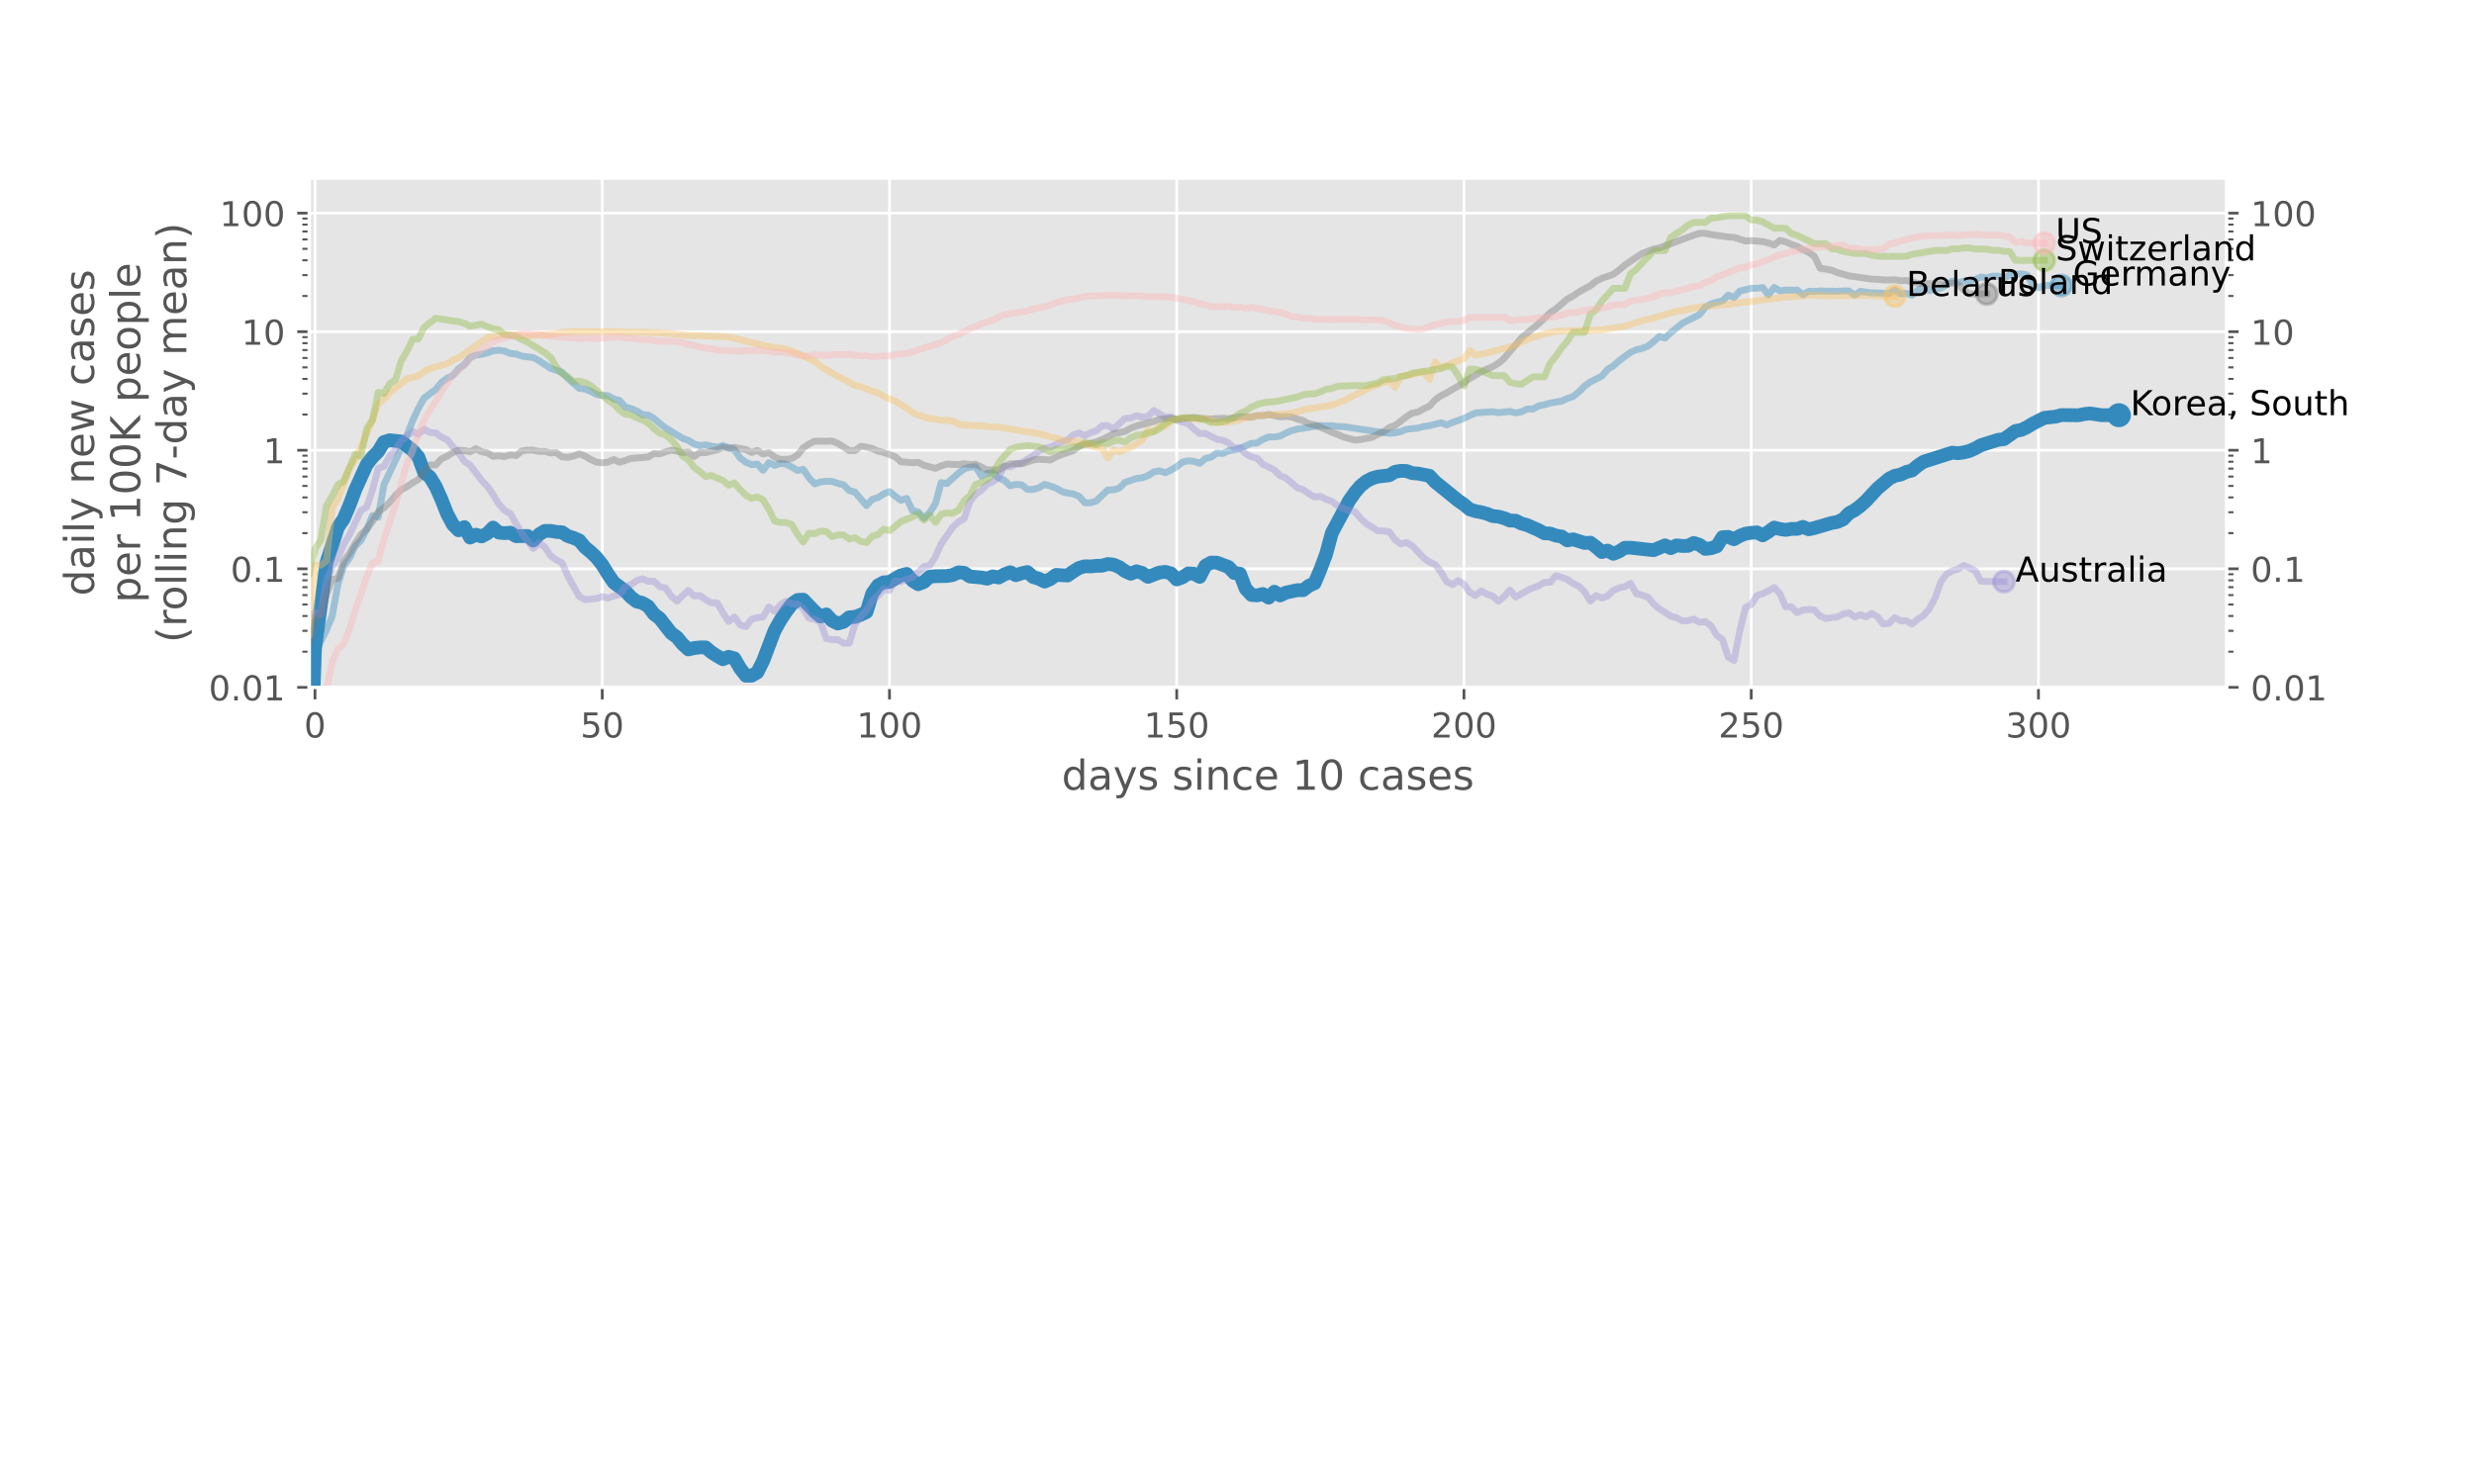 <?xml version="1.0" encoding="utf-8" standalone="no"?>
<!DOCTYPE svg PUBLIC "-//W3C//DTD SVG 1.1//EN"
  "http://www.w3.org/Graphics/SVG/1.1/DTD/svg11.dtd">
<!-- Created with matplotlib (https://matplotlib.org/) -->
<svg height="432pt" version="1.1" viewBox="0 0 720 432" width="720pt" xmlns="http://www.w3.org/2000/svg" xmlns:xlink="http://www.w3.org/1999/xlink">
 <defs>
  <style type="text/css">
*{stroke-linecap:butt;stroke-linejoin:round;}
  </style>
 </defs>
 <g id="figure_1">
  <g id="patch_1">
   <path d="M 0 432 
L 720 432 
L 720 0 
L 0 0 
z
" style="fill:#ffffff;"/>
  </g>
  <g id="axes_1">
   <g id="patch_2">
    <path d="M 90 200.095 
L 648 200.095 
L 648 51.84 
L 90 51.84 
z
" style="fill:#e5e5e5;"/>
   </g>
   <g id="matplotlib.axis_1">
    <g id="xtick_1">
     <g id="line2d_1">
      <path clip-path="url(#pbff3feac69)" d="M 91.672 200.095 
L 91.672 51.84 
" style="fill:none;stroke:#ffffff;stroke-linecap:square;stroke-width:0.8;"/>
     </g>
     <g id="line2d_2">
      <defs>
       <path d="M 0 0 
L 0 3.5 
" id="mb7ee719ba9" style="stroke:#555555;stroke-width:0.8;"/>
      </defs>
      <g>
       <use style="fill:#555555;stroke:#555555;stroke-width:0.8;" x="91.672" xlink:href="#mb7ee719ba9" y="200.095"/>
      </g>
     </g>
     <g id="text_1">
      <!-- 0 -->
      <defs>
       <path d="M 31.781 66.406 
Q 24.172 66.406 20.328 58.906 
Q 16.5 51.422 16.5 36.375 
Q 16.5 21.391 20.328 13.891 
Q 24.172 6.391 31.781 6.391 
Q 39.453 6.391 43.281 13.891 
Q 47.125 21.391 47.125 36.375 
Q 47.125 51.422 43.281 58.906 
Q 39.453 66.406 31.781 66.406 
z
M 31.781 74.219 
Q 44.047 74.219 50.516 64.516 
Q 56.984 54.828 56.984 36.375 
Q 56.984 17.969 50.516 8.266 
Q 44.047 -1.422 31.781 -1.422 
Q 19.531 -1.422 13.062 8.266 
Q 6.594 17.969 6.594 36.375 
Q 6.594 54.828 13.062 64.516 
Q 19.531 74.219 31.781 74.219 
z
" id="DejaVuSans-48"/>
      </defs>
      <g style="fill:#555555;" transform="translate(88.491 214.693)scale(0.1 -0.1)">
       <use xlink:href="#DejaVuSans-48"/>
      </g>
     </g>
    </g>
    <g id="xtick_2">
     <g id="line2d_3">
      <path clip-path="url(#pbff3feac69)" d="M 175.267 200.095 
L 175.267 51.84 
" style="fill:none;stroke:#ffffff;stroke-linecap:square;stroke-width:0.8;"/>
     </g>
     <g id="line2d_4">
      <g>
       <use style="fill:#555555;stroke:#555555;stroke-width:0.8;" x="175.267" xlink:href="#mb7ee719ba9" y="200.095"/>
      </g>
     </g>
     <g id="text_2">
      <!-- 50 -->
      <defs>
       <path d="M 10.797 72.906 
L 49.516 72.906 
L 49.516 64.594 
L 19.828 64.594 
L 19.828 46.734 
Q 21.969 47.469 24.109 47.828 
Q 26.266 48.188 28.422 48.188 
Q 40.625 48.188 47.75 41.5 
Q 54.891 34.812 54.891 23.391 
Q 54.891 11.625 47.562 5.094 
Q 40.234 -1.422 26.906 -1.422 
Q 22.312 -1.422 17.547 -0.641 
Q 12.797 0.141 7.719 1.703 
L 7.719 11.625 
Q 12.109 9.234 16.797 8.062 
Q 21.484 6.891 26.703 6.891 
Q 35.156 6.891 40.078 11.328 
Q 45.016 15.766 45.016 23.391 
Q 45.016 31 40.078 35.438 
Q 35.156 39.891 26.703 39.891 
Q 22.75 39.891 18.812 39.016 
Q 14.891 38.141 10.797 36.281 
z
" id="DejaVuSans-53"/>
      </defs>
      <g style="fill:#555555;" transform="translate(168.905 214.693)scale(0.1 -0.1)">
       <use xlink:href="#DejaVuSans-53"/>
       <use x="63.623" xlink:href="#DejaVuSans-48"/>
      </g>
     </g>
    </g>
    <g id="xtick_3">
     <g id="line2d_5">
      <path clip-path="url(#pbff3feac69)" d="M 258.863 200.095 
L 258.863 51.84 
" style="fill:none;stroke:#ffffff;stroke-linecap:square;stroke-width:0.8;"/>
     </g>
     <g id="line2d_6">
      <g>
       <use style="fill:#555555;stroke:#555555;stroke-width:0.8;" x="258.863" xlink:href="#mb7ee719ba9" y="200.095"/>
      </g>
     </g>
     <g id="text_3">
      <!-- 100 -->
      <defs>
       <path d="M 12.406 8.297 
L 28.516 8.297 
L 28.516 63.922 
L 10.984 60.406 
L 10.984 69.391 
L 28.422 72.906 
L 38.281 72.906 
L 38.281 8.297 
L 54.391 8.297 
L 54.391 0 
L 12.406 0 
z
" id="DejaVuSans-49"/>
      </defs>
      <g style="fill:#555555;" transform="translate(249.319 214.693)scale(0.1 -0.1)">
       <use xlink:href="#DejaVuSans-49"/>
       <use x="63.623" xlink:href="#DejaVuSans-48"/>
       <use x="127.246" xlink:href="#DejaVuSans-48"/>
      </g>
     </g>
    </g>
    <g id="xtick_4">
     <g id="line2d_7">
      <path clip-path="url(#pbff3feac69)" d="M 342.458 200.095 
L 342.458 51.84 
" style="fill:none;stroke:#ffffff;stroke-linecap:square;stroke-width:0.8;"/>
     </g>
     <g id="line2d_8">
      <g>
       <use style="fill:#555555;stroke:#555555;stroke-width:0.8;" x="342.458" xlink:href="#mb7ee719ba9" y="200.095"/>
      </g>
     </g>
     <g id="text_4">
      <!-- 150 -->
      <g style="fill:#555555;" transform="translate(332.915 214.693)scale(0.1 -0.1)">
       <use xlink:href="#DejaVuSans-49"/>
       <use x="63.623" xlink:href="#DejaVuSans-53"/>
       <use x="127.246" xlink:href="#DejaVuSans-48"/>
      </g>
     </g>
    </g>
    <g id="xtick_5">
     <g id="line2d_9">
      <path clip-path="url(#pbff3feac69)" d="M 426.054 200.095 
L 426.054 51.84 
" style="fill:none;stroke:#ffffff;stroke-linecap:square;stroke-width:0.8;"/>
     </g>
     <g id="line2d_10">
      <g>
       <use style="fill:#555555;stroke:#555555;stroke-width:0.8;" x="426.054" xlink:href="#mb7ee719ba9" y="200.095"/>
      </g>
     </g>
     <g id="text_5">
      <!-- 200 -->
      <defs>
       <path d="M 19.188 8.297 
L 53.609 8.297 
L 53.609 0 
L 7.328 0 
L 7.328 8.297 
Q 12.938 14.109 22.625 23.891 
Q 32.328 33.688 34.812 36.531 
Q 39.547 41.844 41.422 45.531 
Q 43.312 49.219 43.312 52.781 
Q 43.312 58.594 39.234 62.25 
Q 35.156 65.922 28.609 65.922 
Q 23.969 65.922 18.812 64.312 
Q 13.672 62.703 7.812 59.422 
L 7.812 69.391 
Q 13.766 71.781 18.938 73 
Q 24.125 74.219 28.422 74.219 
Q 39.75 74.219 46.484 68.547 
Q 53.219 62.891 53.219 53.422 
Q 53.219 48.922 51.531 44.891 
Q 49.859 40.875 45.406 35.406 
Q 44.188 33.984 37.641 27.219 
Q 31.109 20.453 19.188 8.297 
z
" id="DejaVuSans-50"/>
      </defs>
      <g style="fill:#555555;" transform="translate(416.51 214.693)scale(0.1 -0.1)">
       <use xlink:href="#DejaVuSans-50"/>
       <use x="63.623" xlink:href="#DejaVuSans-48"/>
       <use x="127.246" xlink:href="#DejaVuSans-48"/>
      </g>
     </g>
    </g>
    <g id="xtick_6">
     <g id="line2d_11">
      <path clip-path="url(#pbff3feac69)" d="M 509.649 200.095 
L 509.649 51.84 
" style="fill:none;stroke:#ffffff;stroke-linecap:square;stroke-width:0.8;"/>
     </g>
     <g id="line2d_12">
      <g>
       <use style="fill:#555555;stroke:#555555;stroke-width:0.8;" x="509.649" xlink:href="#mb7ee719ba9" y="200.095"/>
      </g>
     </g>
     <g id="text_6">
      <!-- 250 -->
      <g style="fill:#555555;" transform="translate(500.106 214.693)scale(0.1 -0.1)">
       <use xlink:href="#DejaVuSans-50"/>
       <use x="63.623" xlink:href="#DejaVuSans-53"/>
       <use x="127.246" xlink:href="#DejaVuSans-48"/>
      </g>
     </g>
    </g>
    <g id="xtick_7">
     <g id="line2d_13">
      <path clip-path="url(#pbff3feac69)" d="M 593.245 200.095 
L 593.245 51.84 
" style="fill:none;stroke:#ffffff;stroke-linecap:square;stroke-width:0.8;"/>
     </g>
     <g id="line2d_14">
      <g>
       <use style="fill:#555555;stroke:#555555;stroke-width:0.8;" x="593.245" xlink:href="#mb7ee719ba9" y="200.095"/>
      </g>
     </g>
     <g id="text_7">
      <!-- 300 -->
      <defs>
       <path d="M 40.578 39.312 
Q 47.656 37.797 51.625 33 
Q 55.609 28.219 55.609 21.188 
Q 55.609 10.406 48.188 4.484 
Q 40.766 -1.422 27.094 -1.422 
Q 22.516 -1.422 17.656 -0.516 
Q 12.797 0.391 7.625 2.203 
L 7.625 11.719 
Q 11.719 9.328 16.594 8.109 
Q 21.484 6.891 26.812 6.891 
Q 36.078 6.891 40.938 10.547 
Q 45.797 14.203 45.797 21.188 
Q 45.797 27.641 41.281 31.266 
Q 36.766 34.906 28.719 34.906 
L 20.219 34.906 
L 20.219 43.016 
L 29.109 43.016 
Q 36.375 43.016 40.234 45.922 
Q 44.094 48.828 44.094 54.297 
Q 44.094 59.906 40.109 62.906 
Q 36.141 65.922 28.719 65.922 
Q 24.656 65.922 20.016 65.031 
Q 15.375 64.156 9.812 62.312 
L 9.812 71.094 
Q 15.438 72.656 20.344 73.438 
Q 25.25 74.219 29.594 74.219 
Q 40.828 74.219 47.359 69.109 
Q 53.906 64.016 53.906 55.328 
Q 53.906 49.266 50.438 45.094 
Q 46.969 40.922 40.578 39.312 
z
" id="DejaVuSans-51"/>
      </defs>
      <g style="fill:#555555;" transform="translate(583.701 214.693)scale(0.1 -0.1)">
       <use xlink:href="#DejaVuSans-51"/>
       <use x="63.623" xlink:href="#DejaVuSans-48"/>
       <use x="127.246" xlink:href="#DejaVuSans-48"/>
      </g>
     </g>
    </g>
    <g id="text_8">
     <!-- days since 10 cases -->
     <defs>
      <path d="M 45.406 46.391 
L 45.406 75.984 
L 54.391 75.984 
L 54.391 0 
L 45.406 0 
L 45.406 8.203 
Q 42.578 3.328 38.25 0.953 
Q 33.938 -1.422 27.875 -1.422 
Q 17.969 -1.422 11.734 6.484 
Q 5.516 14.406 5.516 27.297 
Q 5.516 40.188 11.734 48.094 
Q 17.969 56 27.875 56 
Q 33.938 56 38.25 53.625 
Q 42.578 51.266 45.406 46.391 
z
M 14.797 27.297 
Q 14.797 17.391 18.875 11.75 
Q 22.953 6.109 30.078 6.109 
Q 37.203 6.109 41.297 11.75 
Q 45.406 17.391 45.406 27.297 
Q 45.406 37.203 41.297 42.844 
Q 37.203 48.484 30.078 48.484 
Q 22.953 48.484 18.875 42.844 
Q 14.797 37.203 14.797 27.297 
z
" id="DejaVuSans-100"/>
      <path d="M 34.281 27.484 
Q 23.391 27.484 19.188 25 
Q 14.984 22.516 14.984 16.5 
Q 14.984 11.719 18.141 8.906 
Q 21.297 6.109 26.703 6.109 
Q 34.188 6.109 38.703 11.406 
Q 43.219 16.703 43.219 25.484 
L 43.219 27.484 
z
M 52.203 31.203 
L 52.203 0 
L 43.219 0 
L 43.219 8.297 
Q 40.141 3.328 35.547 0.953 
Q 30.953 -1.422 24.312 -1.422 
Q 15.922 -1.422 10.953 3.297 
Q 6 8.016 6 15.922 
Q 6 25.141 12.172 29.828 
Q 18.359 34.516 30.609 34.516 
L 43.219 34.516 
L 43.219 35.406 
Q 43.219 41.609 39.141 45 
Q 35.062 48.391 27.688 48.391 
Q 23 48.391 18.547 47.266 
Q 14.109 46.141 10.016 43.891 
L 10.016 52.203 
Q 14.938 54.109 19.578 55.047 
Q 24.219 56 28.609 56 
Q 40.484 56 46.344 49.844 
Q 52.203 43.703 52.203 31.203 
z
" id="DejaVuSans-97"/>
      <path d="M 32.172 -5.078 
Q 28.375 -14.844 24.75 -17.812 
Q 21.141 -20.797 15.094 -20.797 
L 7.906 -20.797 
L 7.906 -13.281 
L 13.188 -13.281 
Q 16.891 -13.281 18.938 -11.516 
Q 21 -9.766 23.484 -3.219 
L 25.094 0.875 
L 2.984 54.688 
L 12.5 54.688 
L 29.594 11.922 
L 46.688 54.688 
L 56.203 54.688 
z
" id="DejaVuSans-121"/>
      <path d="M 44.281 53.078 
L 44.281 44.578 
Q 40.484 46.531 36.375 47.5 
Q 32.281 48.484 27.875 48.484 
Q 21.188 48.484 17.844 46.438 
Q 14.5 44.391 14.5 40.281 
Q 14.5 37.156 16.891 35.375 
Q 19.281 33.594 26.516 31.984 
L 29.594 31.297 
Q 39.156 29.25 43.188 25.516 
Q 47.219 21.781 47.219 15.094 
Q 47.219 7.469 41.188 3.016 
Q 35.156 -1.422 24.609 -1.422 
Q 20.219 -1.422 15.453 -0.562 
Q 10.688 0.297 5.422 2 
L 5.422 11.281 
Q 10.406 8.688 15.234 7.391 
Q 20.062 6.109 24.812 6.109 
Q 31.156 6.109 34.562 8.281 
Q 37.984 10.453 37.984 14.406 
Q 37.984 18.062 35.516 20.016 
Q 33.062 21.969 24.703 23.781 
L 21.578 24.516 
Q 13.234 26.266 9.516 29.906 
Q 5.812 33.547 5.812 39.891 
Q 5.812 47.609 11.281 51.797 
Q 16.75 56 26.812 56 
Q 31.781 56 36.172 55.266 
Q 40.578 54.547 44.281 53.078 
z
" id="DejaVuSans-115"/>
      <path id="DejaVuSans-32"/>
      <path d="M 9.422 54.688 
L 18.406 54.688 
L 18.406 0 
L 9.422 0 
z
M 9.422 75.984 
L 18.406 75.984 
L 18.406 64.594 
L 9.422 64.594 
z
" id="DejaVuSans-105"/>
      <path d="M 54.891 33.016 
L 54.891 0 
L 45.906 0 
L 45.906 32.719 
Q 45.906 40.484 42.875 44.328 
Q 39.844 48.188 33.797 48.188 
Q 26.516 48.188 22.312 43.547 
Q 18.109 38.922 18.109 30.906 
L 18.109 0 
L 9.078 0 
L 9.078 54.688 
L 18.109 54.688 
L 18.109 46.188 
Q 21.344 51.125 25.703 53.562 
Q 30.078 56 35.797 56 
Q 45.219 56 50.047 50.172 
Q 54.891 44.344 54.891 33.016 
z
" id="DejaVuSans-110"/>
      <path d="M 48.781 52.594 
L 48.781 44.188 
Q 44.969 46.297 41.141 47.344 
Q 37.312 48.391 33.406 48.391 
Q 24.656 48.391 19.812 42.844 
Q 14.984 37.312 14.984 27.297 
Q 14.984 17.281 19.812 11.734 
Q 24.656 6.203 33.406 6.203 
Q 37.312 6.203 41.141 7.25 
Q 44.969 8.297 48.781 10.406 
L 48.781 2.094 
Q 45.016 0.344 40.984 -0.531 
Q 36.969 -1.422 32.422 -1.422 
Q 20.062 -1.422 12.781 6.344 
Q 5.516 14.109 5.516 27.297 
Q 5.516 40.672 12.859 48.328 
Q 20.219 56 33.016 56 
Q 37.156 56 41.109 55.141 
Q 45.062 54.297 48.781 52.594 
z
" id="DejaVuSans-99"/>
      <path d="M 56.203 29.594 
L 56.203 25.203 
L 14.891 25.203 
Q 15.484 15.922 20.484 11.062 
Q 25.484 6.203 34.422 6.203 
Q 39.594 6.203 44.453 7.469 
Q 49.312 8.734 54.109 11.281 
L 54.109 2.781 
Q 49.266 0.734 44.188 -0.344 
Q 39.109 -1.422 33.891 -1.422 
Q 20.797 -1.422 13.156 6.188 
Q 5.516 13.812 5.516 26.812 
Q 5.516 40.234 12.766 48.109 
Q 20.016 56 32.328 56 
Q 43.359 56 49.781 48.891 
Q 56.203 41.797 56.203 29.594 
z
M 47.219 32.234 
Q 47.125 39.594 43.094 43.984 
Q 39.062 48.391 32.422 48.391 
Q 24.906 48.391 20.391 44.141 
Q 15.875 39.891 15.188 32.172 
z
" id="DejaVuSans-101"/>
     </defs>
     <g style="fill:#555555;" transform="translate(308.977 229.891)scale(0.12 -0.12)">
      <use xlink:href="#DejaVuSans-100"/>
      <use x="63.477" xlink:href="#DejaVuSans-97"/>
      <use x="124.756" xlink:href="#DejaVuSans-121"/>
      <use x="183.936" xlink:href="#DejaVuSans-115"/>
      <use x="236.035" xlink:href="#DejaVuSans-32"/>
      <use x="267.822" xlink:href="#DejaVuSans-115"/>
      <use x="319.922" xlink:href="#DejaVuSans-105"/>
      <use x="347.705" xlink:href="#DejaVuSans-110"/>
      <use x="411.084" xlink:href="#DejaVuSans-99"/>
      <use x="466.064" xlink:href="#DejaVuSans-101"/>
      <use x="527.588" xlink:href="#DejaVuSans-32"/>
      <use x="559.375" xlink:href="#DejaVuSans-49"/>
      <use x="622.998" xlink:href="#DejaVuSans-48"/>
      <use x="686.621" xlink:href="#DejaVuSans-32"/>
      <use x="718.408" xlink:href="#DejaVuSans-99"/>
      <use x="773.389" xlink:href="#DejaVuSans-97"/>
      <use x="834.668" xlink:href="#DejaVuSans-115"/>
      <use x="886.768" xlink:href="#DejaVuSans-101"/>
      <use x="948.291" xlink:href="#DejaVuSans-115"/>
     </g>
    </g>
   </g>
   <g id="matplotlib.axis_2">
    <g id="ytick_1">
     <g id="line2d_15">
      <path clip-path="url(#pbff3feac69)" d="M 90 200.095 
L 648 200.095 
" style="fill:none;stroke:#ffffff;stroke-linecap:square;stroke-width:0.8;"/>
     </g>
     <g id="line2d_16">
      <defs>
       <path d="M 0 0 
L -3.5 0 
" id="mf54c702668" style="stroke:#555555;stroke-width:0.8;"/>
      </defs>
      <g>
       <use style="fill:#555555;stroke:#555555;stroke-width:0.8;" x="90" xlink:href="#mf54c702668" y="200.095"/>
      </g>
     </g>
     <g id="line2d_17">
      <defs>
       <path d="M 0 0 
L 3.5 0 
" id="m7c6f3d77c6" style="stroke:#555555;stroke-width:0.8;"/>
      </defs>
      <g>
       <use style="fill:#555555;stroke:#555555;stroke-width:0.8;" x="648" xlink:href="#m7c6f3d77c6" y="200.095"/>
      </g>
     </g>
     <g id="text_9">
      <!-- 0.01 -->
      <defs>
       <path d="M 10.688 12.406 
L 21 12.406 
L 21 0 
L 10.688 0 
z
" id="DejaVuSans-46"/>
      </defs>
      <g style="fill:#555555;" transform="translate(60.734 203.894)scale(0.1 -0.1)">
       <use xlink:href="#DejaVuSans-48"/>
       <use x="63.623" xlink:href="#DejaVuSans-46"/>
       <use x="95.41" xlink:href="#DejaVuSans-48"/>
       <use x="159.033" xlink:href="#DejaVuSans-49"/>
      </g>
     </g>
     <g id="text_10">
      <!-- 0.01 -->
      <g style="fill:#555555;" transform="translate(655 203.894)scale(0.1 -0.1)">
       <use xlink:href="#DejaVuSans-48"/>
       <use x="63.623" xlink:href="#DejaVuSans-46"/>
       <use x="95.41" xlink:href="#DejaVuSans-48"/>
       <use x="159.033" xlink:href="#DejaVuSans-49"/>
      </g>
     </g>
    </g>
    <g id="ytick_2">
     <g id="line2d_18">
      <path clip-path="url(#pbff3feac69)" d="M 90 165.582 
L 648 165.582 
" style="fill:none;stroke:#ffffff;stroke-linecap:square;stroke-width:0.8;"/>
     </g>
     <g id="line2d_19">
      <g>
       <use style="fill:#555555;stroke:#555555;stroke-width:0.8;" x="90" xlink:href="#mf54c702668" y="165.582"/>
      </g>
     </g>
     <g id="line2d_20">
      <g>
       <use style="fill:#555555;stroke:#555555;stroke-width:0.8;" x="648" xlink:href="#m7c6f3d77c6" y="165.582"/>
      </g>
     </g>
     <g id="text_11">
      <!-- 0.1 -->
      <g style="fill:#555555;" transform="translate(67.097 169.381)scale(0.1 -0.1)">
       <use xlink:href="#DejaVuSans-48"/>
       <use x="63.623" xlink:href="#DejaVuSans-46"/>
       <use x="95.41" xlink:href="#DejaVuSans-49"/>
      </g>
     </g>
     <g id="text_12">
      <!-- 0.1 -->
      <g style="fill:#555555;" transform="translate(655 169.381)scale(0.1 -0.1)">
       <use xlink:href="#DejaVuSans-48"/>
       <use x="63.623" xlink:href="#DejaVuSans-46"/>
       <use x="95.41" xlink:href="#DejaVuSans-49"/>
      </g>
     </g>
    </g>
    <g id="ytick_3">
     <g id="line2d_21">
      <path clip-path="url(#pbff3feac69)" d="M 90 131.069 
L 648 131.069 
" style="fill:none;stroke:#ffffff;stroke-linecap:square;stroke-width:0.8;"/>
     </g>
     <g id="line2d_22">
      <g>
       <use style="fill:#555555;stroke:#555555;stroke-width:0.8;" x="90" xlink:href="#mf54c702668" y="131.069"/>
      </g>
     </g>
     <g id="line2d_23">
      <g>
       <use style="fill:#555555;stroke:#555555;stroke-width:0.8;" x="648" xlink:href="#m7c6f3d77c6" y="131.069"/>
      </g>
     </g>
     <g id="text_13">
      <!-- 1 -->
      <g style="fill:#555555;" transform="translate(76.638 134.868)scale(0.1 -0.1)">
       <use xlink:href="#DejaVuSans-49"/>
      </g>
     </g>
     <g id="text_14">
      <!-- 1 -->
      <g style="fill:#555555;" transform="translate(655 134.868)scale(0.1 -0.1)">
       <use xlink:href="#DejaVuSans-49"/>
      </g>
     </g>
    </g>
    <g id="ytick_4">
     <g id="line2d_24">
      <path clip-path="url(#pbff3feac69)" d="M 90 96.556 
L 648 96.556 
" style="fill:none;stroke:#ffffff;stroke-linecap:square;stroke-width:0.8;"/>
     </g>
     <g id="line2d_25">
      <g>
       <use style="fill:#555555;stroke:#555555;stroke-width:0.8;" x="90" xlink:href="#mf54c702668" y="96.556"/>
      </g>
     </g>
     <g id="line2d_26">
      <g>
       <use style="fill:#555555;stroke:#555555;stroke-width:0.8;" x="648" xlink:href="#m7c6f3d77c6" y="96.556"/>
      </g>
     </g>
     <g id="text_15">
      <!-- 10 -->
      <g style="fill:#555555;" transform="translate(70.275 100.355)scale(0.1 -0.1)">
       <use xlink:href="#DejaVuSans-49"/>
       <use x="63.623" xlink:href="#DejaVuSans-48"/>
      </g>
     </g>
     <g id="text_16">
      <!-- 10 -->
      <g style="fill:#555555;" transform="translate(655 100.355)scale(0.1 -0.1)">
       <use xlink:href="#DejaVuSans-49"/>
       <use x="63.623" xlink:href="#DejaVuSans-48"/>
      </g>
     </g>
    </g>
    <g id="ytick_5">
     <g id="line2d_27">
      <path clip-path="url(#pbff3feac69)" d="M 90 62.043 
L 648 62.043 
" style="fill:none;stroke:#ffffff;stroke-linecap:square;stroke-width:0.8;"/>
     </g>
     <g id="line2d_28">
      <g>
       <use style="fill:#555555;stroke:#555555;stroke-width:0.8;" x="90" xlink:href="#mf54c702668" y="62.043"/>
      </g>
     </g>
     <g id="line2d_29">
      <g>
       <use style="fill:#555555;stroke:#555555;stroke-width:0.8;" x="648" xlink:href="#m7c6f3d77c6" y="62.043"/>
      </g>
     </g>
     <g id="text_17">
      <!-- 100 -->
      <g style="fill:#555555;" transform="translate(63.913 65.842)scale(0.1 -0.1)">
       <use xlink:href="#DejaVuSans-49"/>
       <use x="63.623" xlink:href="#DejaVuSans-48"/>
       <use x="127.246" xlink:href="#DejaVuSans-48"/>
      </g>
     </g>
     <g id="text_18">
      <!-- 100 -->
      <g style="fill:#555555;" transform="translate(655 65.842)scale(0.1 -0.1)">
       <use xlink:href="#DejaVuSans-49"/>
       <use x="63.623" xlink:href="#DejaVuSans-48"/>
       <use x="127.246" xlink:href="#DejaVuSans-48"/>
      </g>
     </g>
    </g>
    <g id="ytick_6">
     <g id="line2d_30">
      <defs>
       <path d="M 0 0 
L -2 0 
" id="md93280ade4" style="stroke:#555555;stroke-width:0.6;"/>
      </defs>
      <g>
       <use style="fill:#555555;stroke:#555555;stroke-width:0.6;" x="90" xlink:href="#md93280ade4" y="189.705"/>
      </g>
     </g>
     <g id="line2d_31">
      <defs>
       <path d="M 0 0 
L 2 0 
" id="m1fd9b27ff8" style="stroke:#555555;stroke-width:0.6;"/>
      </defs>
      <g>
       <use style="fill:#555555;stroke:#555555;stroke-width:0.6;" x="648" xlink:href="#m1fd9b27ff8" y="189.705"/>
      </g>
     </g>
    </g>
    <g id="ytick_7">
     <g id="line2d_32">
      <g>
       <use style="fill:#555555;stroke:#555555;stroke-width:0.6;" x="90" xlink:href="#md93280ade4" y="183.628"/>
      </g>
     </g>
     <g id="line2d_33">
      <g>
       <use style="fill:#555555;stroke:#555555;stroke-width:0.6;" x="648" xlink:href="#m1fd9b27ff8" y="183.628"/>
      </g>
     </g>
    </g>
    <g id="ytick_8">
     <g id="line2d_34">
      <g>
       <use style="fill:#555555;stroke:#555555;stroke-width:0.6;" x="90" xlink:href="#md93280ade4" y="179.316"/>
      </g>
     </g>
     <g id="line2d_35">
      <g>
       <use style="fill:#555555;stroke:#555555;stroke-width:0.6;" x="648" xlink:href="#m1fd9b27ff8" y="179.316"/>
      </g>
     </g>
    </g>
    <g id="ytick_9">
     <g id="line2d_36">
      <g>
       <use style="fill:#555555;stroke:#555555;stroke-width:0.6;" x="90" xlink:href="#md93280ade4" y="175.971"/>
      </g>
     </g>
     <g id="line2d_37">
      <g>
       <use style="fill:#555555;stroke:#555555;stroke-width:0.6;" x="648" xlink:href="#m1fd9b27ff8" y="175.971"/>
      </g>
     </g>
    </g>
    <g id="ytick_10">
     <g id="line2d_38">
      <g>
       <use style="fill:#555555;stroke:#555555;stroke-width:0.6;" x="90" xlink:href="#md93280ade4" y="173.238"/>
      </g>
     </g>
     <g id="line2d_39">
      <g>
       <use style="fill:#555555;stroke:#555555;stroke-width:0.6;" x="648" xlink:href="#m1fd9b27ff8" y="173.238"/>
      </g>
     </g>
    </g>
    <g id="ytick_11">
     <g id="line2d_40">
      <g>
       <use style="fill:#555555;stroke:#555555;stroke-width:0.6;" x="90" xlink:href="#md93280ade4" y="170.928"/>
      </g>
     </g>
     <g id="line2d_41">
      <g>
       <use style="fill:#555555;stroke:#555555;stroke-width:0.6;" x="648" xlink:href="#m1fd9b27ff8" y="170.928"/>
      </g>
     </g>
    </g>
    <g id="ytick_12">
     <g id="line2d_42">
      <g>
       <use style="fill:#555555;stroke:#555555;stroke-width:0.6;" x="90" xlink:href="#md93280ade4" y="168.926"/>
      </g>
     </g>
     <g id="line2d_43">
      <g>
       <use style="fill:#555555;stroke:#555555;stroke-width:0.6;" x="648" xlink:href="#m1fd9b27ff8" y="168.926"/>
      </g>
     </g>
    </g>
    <g id="ytick_13">
     <g id="line2d_44">
      <g>
       <use style="fill:#555555;stroke:#555555;stroke-width:0.6;" x="90" xlink:href="#md93280ade4" y="167.161"/>
      </g>
     </g>
     <g id="line2d_45">
      <g>
       <use style="fill:#555555;stroke:#555555;stroke-width:0.6;" x="648" xlink:href="#m1fd9b27ff8" y="167.161"/>
      </g>
     </g>
    </g>
    <g id="ytick_14">
     <g id="line2d_46">
      <g>
       <use style="fill:#555555;stroke:#555555;stroke-width:0.6;" x="90" xlink:href="#md93280ade4" y="155.192"/>
      </g>
     </g>
     <g id="line2d_47">
      <g>
       <use style="fill:#555555;stroke:#555555;stroke-width:0.6;" x="648" xlink:href="#m1fd9b27ff8" y="155.192"/>
      </g>
     </g>
    </g>
    <g id="ytick_15">
     <g id="line2d_48">
      <g>
       <use style="fill:#555555;stroke:#555555;stroke-width:0.6;" x="90" xlink:href="#md93280ade4" y="149.115"/>
      </g>
     </g>
     <g id="line2d_49">
      <g>
       <use style="fill:#555555;stroke:#555555;stroke-width:0.6;" x="648" xlink:href="#m1fd9b27ff8" y="149.115"/>
      </g>
     </g>
    </g>
    <g id="ytick_16">
     <g id="line2d_50">
      <g>
       <use style="fill:#555555;stroke:#555555;stroke-width:0.6;" x="90" xlink:href="#md93280ade4" y="144.803"/>
      </g>
     </g>
     <g id="line2d_51">
      <g>
       <use style="fill:#555555;stroke:#555555;stroke-width:0.6;" x="648" xlink:href="#m1fd9b27ff8" y="144.803"/>
      </g>
     </g>
    </g>
    <g id="ytick_17">
     <g id="line2d_52">
      <g>
       <use style="fill:#555555;stroke:#555555;stroke-width:0.6;" x="90" xlink:href="#md93280ade4" y="141.458"/>
      </g>
     </g>
     <g id="line2d_53">
      <g>
       <use style="fill:#555555;stroke:#555555;stroke-width:0.6;" x="648" xlink:href="#m1fd9b27ff8" y="141.458"/>
      </g>
     </g>
    </g>
    <g id="ytick_18">
     <g id="line2d_54">
      <g>
       <use style="fill:#555555;stroke:#555555;stroke-width:0.6;" x="90" xlink:href="#md93280ade4" y="138.725"/>
      </g>
     </g>
     <g id="line2d_55">
      <g>
       <use style="fill:#555555;stroke:#555555;stroke-width:0.6;" x="648" xlink:href="#m1fd9b27ff8" y="138.725"/>
      </g>
     </g>
    </g>
    <g id="ytick_19">
     <g id="line2d_56">
      <g>
       <use style="fill:#555555;stroke:#555555;stroke-width:0.6;" x="90" xlink:href="#md93280ade4" y="136.415"/>
      </g>
     </g>
     <g id="line2d_57">
      <g>
       <use style="fill:#555555;stroke:#555555;stroke-width:0.6;" x="648" xlink:href="#m1fd9b27ff8" y="136.415"/>
      </g>
     </g>
    </g>
    <g id="ytick_20">
     <g id="line2d_58">
      <g>
       <use style="fill:#555555;stroke:#555555;stroke-width:0.6;" x="90" xlink:href="#md93280ade4" y="134.413"/>
      </g>
     </g>
     <g id="line2d_59">
      <g>
       <use style="fill:#555555;stroke:#555555;stroke-width:0.6;" x="648" xlink:href="#m1fd9b27ff8" y="134.413"/>
      </g>
     </g>
    </g>
    <g id="ytick_21">
     <g id="line2d_60">
      <g>
       <use style="fill:#555555;stroke:#555555;stroke-width:0.6;" x="90" xlink:href="#md93280ade4" y="132.648"/>
      </g>
     </g>
     <g id="line2d_61">
      <g>
       <use style="fill:#555555;stroke:#555555;stroke-width:0.6;" x="648" xlink:href="#m1fd9b27ff8" y="132.648"/>
      </g>
     </g>
    </g>
    <g id="ytick_22">
     <g id="line2d_62">
      <g>
       <use style="fill:#555555;stroke:#555555;stroke-width:0.6;" x="90" xlink:href="#md93280ade4" y="120.679"/>
      </g>
     </g>
     <g id="line2d_63">
      <g>
       <use style="fill:#555555;stroke:#555555;stroke-width:0.6;" x="648" xlink:href="#m1fd9b27ff8" y="120.679"/>
      </g>
     </g>
    </g>
    <g id="ytick_23">
     <g id="line2d_64">
      <g>
       <use style="fill:#555555;stroke:#555555;stroke-width:0.6;" x="90" xlink:href="#md93280ade4" y="114.602"/>
      </g>
     </g>
     <g id="line2d_65">
      <g>
       <use style="fill:#555555;stroke:#555555;stroke-width:0.6;" x="648" xlink:href="#m1fd9b27ff8" y="114.602"/>
      </g>
     </g>
    </g>
    <g id="ytick_24">
     <g id="line2d_66">
      <g>
       <use style="fill:#555555;stroke:#555555;stroke-width:0.6;" x="90" xlink:href="#md93280ade4" y="110.29"/>
      </g>
     </g>
     <g id="line2d_67">
      <g>
       <use style="fill:#555555;stroke:#555555;stroke-width:0.6;" x="648" xlink:href="#m1fd9b27ff8" y="110.29"/>
      </g>
     </g>
    </g>
    <g id="ytick_25">
     <g id="line2d_68">
      <g>
       <use style="fill:#555555;stroke:#555555;stroke-width:0.6;" x="90" xlink:href="#md93280ade4" y="106.945"/>
      </g>
     </g>
     <g id="line2d_69">
      <g>
       <use style="fill:#555555;stroke:#555555;stroke-width:0.6;" x="648" xlink:href="#m1fd9b27ff8" y="106.945"/>
      </g>
     </g>
    </g>
    <g id="ytick_26">
     <g id="line2d_70">
      <g>
       <use style="fill:#555555;stroke:#555555;stroke-width:0.6;" x="90" xlink:href="#md93280ade4" y="104.212"/>
      </g>
     </g>
     <g id="line2d_71">
      <g>
       <use style="fill:#555555;stroke:#555555;stroke-width:0.6;" x="648" xlink:href="#m1fd9b27ff8" y="104.212"/>
      </g>
     </g>
    </g>
    <g id="ytick_27">
     <g id="line2d_72">
      <g>
       <use style="fill:#555555;stroke:#555555;stroke-width:0.6;" x="90" xlink:href="#md93280ade4" y="101.902"/>
      </g>
     </g>
     <g id="line2d_73">
      <g>
       <use style="fill:#555555;stroke:#555555;stroke-width:0.6;" x="648" xlink:href="#m1fd9b27ff8" y="101.902"/>
      </g>
     </g>
    </g>
    <g id="ytick_28">
     <g id="line2d_74">
      <g>
       <use style="fill:#555555;stroke:#555555;stroke-width:0.6;" x="90" xlink:href="#md93280ade4" y="99.9"/>
      </g>
     </g>
     <g id="line2d_75">
      <g>
       <use style="fill:#555555;stroke:#555555;stroke-width:0.6;" x="648" xlink:href="#m1fd9b27ff8" y="99.9"/>
      </g>
     </g>
    </g>
    <g id="ytick_29">
     <g id="line2d_76">
      <g>
       <use style="fill:#555555;stroke:#555555;stroke-width:0.6;" x="90" xlink:href="#md93280ade4" y="98.135"/>
      </g>
     </g>
     <g id="line2d_77">
      <g>
       <use style="fill:#555555;stroke:#555555;stroke-width:0.6;" x="648" xlink:href="#m1fd9b27ff8" y="98.135"/>
      </g>
     </g>
    </g>
    <g id="ytick_30">
     <g id="line2d_78">
      <g>
       <use style="fill:#555555;stroke:#555555;stroke-width:0.6;" x="90" xlink:href="#md93280ade4" y="86.166"/>
      </g>
     </g>
     <g id="line2d_79">
      <g>
       <use style="fill:#555555;stroke:#555555;stroke-width:0.6;" x="648" xlink:href="#m1fd9b27ff8" y="86.166"/>
      </g>
     </g>
    </g>
    <g id="ytick_31">
     <g id="line2d_80">
      <g>
       <use style="fill:#555555;stroke:#555555;stroke-width:0.6;" x="90" xlink:href="#md93280ade4" y="80.089"/>
      </g>
     </g>
     <g id="line2d_81">
      <g>
       <use style="fill:#555555;stroke:#555555;stroke-width:0.6;" x="648" xlink:href="#m1fd9b27ff8" y="80.089"/>
      </g>
     </g>
    </g>
    <g id="ytick_32">
     <g id="line2d_82">
      <g>
       <use style="fill:#555555;stroke:#555555;stroke-width:0.6;" x="90" xlink:href="#md93280ade4" y="75.777"/>
      </g>
     </g>
     <g id="line2d_83">
      <g>
       <use style="fill:#555555;stroke:#555555;stroke-width:0.6;" x="648" xlink:href="#m1fd9b27ff8" y="75.777"/>
      </g>
     </g>
    </g>
    <g id="ytick_33">
     <g id="line2d_84">
      <g>
       <use style="fill:#555555;stroke:#555555;stroke-width:0.6;" x="90" xlink:href="#md93280ade4" y="72.432"/>
      </g>
     </g>
     <g id="line2d_85">
      <g>
       <use style="fill:#555555;stroke:#555555;stroke-width:0.6;" x="648" xlink:href="#m1fd9b27ff8" y="72.432"/>
      </g>
     </g>
    </g>
    <g id="ytick_34">
     <g id="line2d_86">
      <g>
       <use style="fill:#555555;stroke:#555555;stroke-width:0.6;" x="90" xlink:href="#md93280ade4" y="69.699"/>
      </g>
     </g>
     <g id="line2d_87">
      <g>
       <use style="fill:#555555;stroke:#555555;stroke-width:0.6;" x="648" xlink:href="#m1fd9b27ff8" y="69.699"/>
      </g>
     </g>
    </g>
    <g id="ytick_35">
     <g id="line2d_88">
      <g>
       <use style="fill:#555555;stroke:#555555;stroke-width:0.6;" x="90" xlink:href="#md93280ade4" y="67.389"/>
      </g>
     </g>
     <g id="line2d_89">
      <g>
       <use style="fill:#555555;stroke:#555555;stroke-width:0.6;" x="648" xlink:href="#m1fd9b27ff8" y="67.389"/>
      </g>
     </g>
    </g>
    <g id="ytick_36">
     <g id="line2d_90">
      <g>
       <use style="fill:#555555;stroke:#555555;stroke-width:0.6;" x="90" xlink:href="#md93280ade4" y="65.387"/>
      </g>
     </g>
     <g id="line2d_91">
      <g>
       <use style="fill:#555555;stroke:#555555;stroke-width:0.6;" x="648" xlink:href="#m1fd9b27ff8" y="65.387"/>
      </g>
     </g>
    </g>
    <g id="ytick_37">
     <g id="line2d_92">
      <g>
       <use style="fill:#555555;stroke:#555555;stroke-width:0.6;" x="90" xlink:href="#md93280ade4" y="63.622"/>
      </g>
     </g>
     <g id="line2d_93">
      <g>
       <use style="fill:#555555;stroke:#555555;stroke-width:0.6;" x="648" xlink:href="#m1fd9b27ff8" y="63.622"/>
      </g>
     </g>
    </g>
    <g id="text_19">
     <!-- daily new cases -->
     <defs>
      <path d="M 9.422 75.984 
L 18.406 75.984 
L 18.406 0 
L 9.422 0 
z
" id="DejaVuSans-108"/>
      <path d="M 4.203 54.688 
L 13.188 54.688 
L 24.422 12.016 
L 35.594 54.688 
L 46.188 54.688 
L 57.422 12.016 
L 68.609 54.688 
L 77.594 54.688 
L 63.281 0 
L 52.688 0 
L 40.922 44.828 
L 29.109 0 
L 18.5 0 
z
" id="DejaVuSans-119"/>
     </defs>
     <g style="fill:#555555;" transform="translate(27.364 173.472)rotate(-90)scale(0.12 -0.12)">
      <use xlink:href="#DejaVuSans-100"/>
      <use x="63.477" xlink:href="#DejaVuSans-97"/>
      <use x="124.756" xlink:href="#DejaVuSans-105"/>
      <use x="152.539" xlink:href="#DejaVuSans-108"/>
      <use x="180.322" xlink:href="#DejaVuSans-121"/>
      <use x="239.502" xlink:href="#DejaVuSans-32"/>
      <use x="271.289" xlink:href="#DejaVuSans-110"/>
      <use x="334.668" xlink:href="#DejaVuSans-101"/>
      <use x="396.191" xlink:href="#DejaVuSans-119"/>
      <use x="477.979" xlink:href="#DejaVuSans-32"/>
      <use x="509.766" xlink:href="#DejaVuSans-99"/>
      <use x="564.746" xlink:href="#DejaVuSans-97"/>
      <use x="626.025" xlink:href="#DejaVuSans-115"/>
      <use x="678.125" xlink:href="#DejaVuSans-101"/>
      <use x="739.648" xlink:href="#DejaVuSans-115"/>
     </g>
     <!-- per 100K people -->
     <defs>
      <path d="M 18.109 8.203 
L 18.109 -20.797 
L 9.078 -20.797 
L 9.078 54.688 
L 18.109 54.688 
L 18.109 46.391 
Q 20.953 51.266 25.266 53.625 
Q 29.594 56 35.594 56 
Q 45.562 56 51.781 48.094 
Q 58.016 40.188 58.016 27.297 
Q 58.016 14.406 51.781 6.484 
Q 45.562 -1.422 35.594 -1.422 
Q 29.594 -1.422 25.266 0.953 
Q 20.953 3.328 18.109 8.203 
z
M 48.688 27.297 
Q 48.688 37.203 44.609 42.844 
Q 40.531 48.484 33.406 48.484 
Q 26.266 48.484 22.188 42.844 
Q 18.109 37.203 18.109 27.297 
Q 18.109 17.391 22.188 11.75 
Q 26.266 6.109 33.406 6.109 
Q 40.531 6.109 44.609 11.75 
Q 48.688 17.391 48.688 27.297 
z
" id="DejaVuSans-112"/>
      <path d="M 41.109 46.297 
Q 39.594 47.172 37.812 47.578 
Q 36.031 48 33.891 48 
Q 26.266 48 22.188 43.047 
Q 18.109 38.094 18.109 28.812 
L 18.109 0 
L 9.078 0 
L 9.078 54.688 
L 18.109 54.688 
L 18.109 46.188 
Q 20.953 51.172 25.484 53.578 
Q 30.031 56 36.531 56 
Q 37.453 56 38.578 55.875 
Q 39.703 55.766 41.062 55.516 
z
" id="DejaVuSans-114"/>
      <path d="M 9.812 72.906 
L 19.672 72.906 
L 19.672 42.094 
L 52.391 72.906 
L 65.094 72.906 
L 28.906 38.922 
L 67.672 0 
L 54.688 0 
L 19.672 35.109 
L 19.672 0 
L 9.812 0 
z
" id="DejaVuSans-75"/>
      <path d="M 30.609 48.391 
Q 23.391 48.391 19.188 42.75 
Q 14.984 37.109 14.984 27.297 
Q 14.984 17.484 19.156 11.844 
Q 23.344 6.203 30.609 6.203 
Q 37.797 6.203 41.984 11.859 
Q 46.188 17.531 46.188 27.297 
Q 46.188 37.016 41.984 42.703 
Q 37.797 48.391 30.609 48.391 
z
M 30.609 56 
Q 42.328 56 49.016 48.375 
Q 55.719 40.766 55.719 27.297 
Q 55.719 13.875 49.016 6.219 
Q 42.328 -1.422 30.609 -1.422 
Q 18.844 -1.422 12.172 6.219 
Q 5.516 13.875 5.516 27.297 
Q 5.516 40.766 12.172 48.375 
Q 18.844 56 30.609 56 
z
" id="DejaVuSans-111"/>
     </defs>
     <g style="fill:#555555;" transform="translate(40.801 175.476)rotate(-90)scale(0.12 -0.12)">
      <use xlink:href="#DejaVuSans-112"/>
      <use x="63.477" xlink:href="#DejaVuSans-101"/>
      <use x="125" xlink:href="#DejaVuSans-114"/>
      <use x="166.113" xlink:href="#DejaVuSans-32"/>
      <use x="197.9" xlink:href="#DejaVuSans-49"/>
      <use x="261.523" xlink:href="#DejaVuSans-48"/>
      <use x="325.146" xlink:href="#DejaVuSans-48"/>
      <use x="388.77" xlink:href="#DejaVuSans-75"/>
      <use x="454.346" xlink:href="#DejaVuSans-32"/>
      <use x="486.133" xlink:href="#DejaVuSans-112"/>
      <use x="549.609" xlink:href="#DejaVuSans-101"/>
      <use x="611.133" xlink:href="#DejaVuSans-111"/>
      <use x="672.314" xlink:href="#DejaVuSans-112"/>
      <use x="735.791" xlink:href="#DejaVuSans-108"/>
      <use x="763.574" xlink:href="#DejaVuSans-101"/>
     </g>
     <!-- (rolling 7-day mean) -->
     <defs>
      <path d="M 31 75.875 
Q 24.469 64.656 21.281 53.656 
Q 18.109 42.672 18.109 31.391 
Q 18.109 20.125 21.312 9.062 
Q 24.516 -2 31 -13.188 
L 23.188 -13.188 
Q 15.875 -1.703 12.234 9.375 
Q 8.594 20.453 8.594 31.391 
Q 8.594 42.281 12.203 53.312 
Q 15.828 64.359 23.188 75.875 
z
" id="DejaVuSans-40"/>
      <path d="M 45.406 27.984 
Q 45.406 37.75 41.375 43.109 
Q 37.359 48.484 30.078 48.484 
Q 22.859 48.484 18.828 43.109 
Q 14.797 37.75 14.797 27.984 
Q 14.797 18.266 18.828 12.891 
Q 22.859 7.516 30.078 7.516 
Q 37.359 7.516 41.375 12.891 
Q 45.406 18.266 45.406 27.984 
z
M 54.391 6.781 
Q 54.391 -7.172 48.188 -13.984 
Q 42 -20.797 29.203 -20.797 
Q 24.469 -20.797 20.266 -20.094 
Q 16.062 -19.391 12.109 -17.922 
L 12.109 -9.188 
Q 16.062 -11.328 19.922 -12.344 
Q 23.781 -13.375 27.781 -13.375 
Q 36.625 -13.375 41.016 -8.766 
Q 45.406 -4.156 45.406 5.172 
L 45.406 9.625 
Q 42.625 4.781 38.281 2.391 
Q 33.938 0 27.875 0 
Q 17.828 0 11.672 7.656 
Q 5.516 15.328 5.516 27.984 
Q 5.516 40.672 11.672 48.328 
Q 17.828 56 27.875 56 
Q 33.938 56 38.281 53.609 
Q 42.625 51.219 45.406 46.391 
L 45.406 54.688 
L 54.391 54.688 
z
" id="DejaVuSans-103"/>
      <path d="M 8.203 72.906 
L 55.078 72.906 
L 55.078 68.703 
L 28.609 0 
L 18.312 0 
L 43.219 64.594 
L 8.203 64.594 
z
" id="DejaVuSans-55"/>
      <path d="M 4.891 31.391 
L 31.203 31.391 
L 31.203 23.391 
L 4.891 23.391 
z
" id="DejaVuSans-45"/>
      <path d="M 52 44.188 
Q 55.375 50.25 60.062 53.125 
Q 64.75 56 71.094 56 
Q 79.641 56 84.281 50.016 
Q 88.922 44.047 88.922 33.016 
L 88.922 0 
L 79.891 0 
L 79.891 32.719 
Q 79.891 40.578 77.094 44.375 
Q 74.312 48.188 68.609 48.188 
Q 61.625 48.188 57.562 43.547 
Q 53.516 38.922 53.516 30.906 
L 53.516 0 
L 44.484 0 
L 44.484 32.719 
Q 44.484 40.625 41.703 44.406 
Q 38.922 48.188 33.109 48.188 
Q 26.219 48.188 22.156 43.531 
Q 18.109 38.875 18.109 30.906 
L 18.109 0 
L 9.078 0 
L 9.078 54.688 
L 18.109 54.688 
L 18.109 46.188 
Q 21.188 51.219 25.484 53.609 
Q 29.781 56 35.688 56 
Q 41.656 56 45.828 52.969 
Q 50 49.953 52 44.188 
z
" id="DejaVuSans-109"/>
      <path d="M 8.016 75.875 
L 15.828 75.875 
Q 23.141 64.359 26.781 53.312 
Q 30.422 42.281 30.422 31.391 
Q 30.422 20.453 26.781 9.375 
Q 23.141 -1.703 15.828 -13.188 
L 8.016 -13.188 
Q 14.5 -2 17.703 9.062 
Q 20.906 20.125 20.906 31.391 
Q 20.906 42.672 17.703 53.656 
Q 14.5 64.656 8.016 75.875 
z
" id="DejaVuSans-41"/>
     </defs>
     <g style="fill:#555555;" transform="translate(54.239 187.113)rotate(-90)scale(0.12 -0.12)">
      <use xlink:href="#DejaVuSans-40"/>
      <use x="39.014" xlink:href="#DejaVuSans-114"/>
      <use x="77.877" xlink:href="#DejaVuSans-111"/>
      <use x="139.059" xlink:href="#DejaVuSans-108"/>
      <use x="166.842" xlink:href="#DejaVuSans-108"/>
      <use x="194.625" xlink:href="#DejaVuSans-105"/>
      <use x="222.408" xlink:href="#DejaVuSans-110"/>
      <use x="285.787" xlink:href="#DejaVuSans-103"/>
      <use x="349.264" xlink:href="#DejaVuSans-32"/>
      <use x="381.051" xlink:href="#DejaVuSans-55"/>
      <use x="444.674" xlink:href="#DejaVuSans-45"/>
      <use x="480.758" xlink:href="#DejaVuSans-100"/>
      <use x="544.234" xlink:href="#DejaVuSans-97"/>
      <use x="605.514" xlink:href="#DejaVuSans-121"/>
      <use x="664.693" xlink:href="#DejaVuSans-32"/>
      <use x="696.48" xlink:href="#DejaVuSans-109"/>
      <use x="793.893" xlink:href="#DejaVuSans-101"/>
      <use x="855.416" xlink:href="#DejaVuSans-97"/>
      <use x="916.695" xlink:href="#DejaVuSans-110"/>
      <use x="980.074" xlink:href="#DejaVuSans-41"/>
     </g>
    </g>
   </g>
   <g id="line2d_94">
    <path clip-path="url(#pbff3feac69)" d="M 54.89 237.294 
L 56.562 237.294 
L 58.234 220.827 
L 59.906 219.248 
L 61.578 216.515 
L 63.249 217.819 
L 64.921 216.515 
L 68.265 209.627 
L 69.937 215.315 
L 71.609 216.515 
L 73.281 219.248 
L 74.953 216.515 
L 76.625 216.515 
L 78.297 220.827 
L 79.969 229.637 
L 81.64 232.982 
L 84.984 232.982 
L 86.656 237.294 
L 90 237.294 
L 91.672 188.848 
L 95.016 163.77 
L 98.36 153.51 
L 100.031 151.054 
L 101.703 147.119 
L 103.375 142.607 
L 106.719 135.24 
L 108.391 133.1 
L 110.063 131.436 
L 111.735 128.679 
L 113.407 128.151 
L 116.751 128.513 
L 120.094 131.114 
L 121.766 133.057 
L 123.438 137.562 
L 125.11 138.86 
L 126.782 141.571 
L 128.454 145.329 
L 130.126 149.562 
L 131.798 152.693 
L 133.47 154.375 
L 135.142 153.436 
L 136.813 156.495 
L 138.485 155.654 
L 140.157 156.157 
L 141.829 155.292 
L 143.501 153.585 
L 145.173 155.042 
L 146.845 155.208 
L 148.517 155.063 
L 150.189 156.091 
L 153.533 156.024 
L 155.204 157.339 
L 156.876 155.568 
L 158.548 154.554 
L 160.22 154.534 
L 161.892 154.837 
L 163.564 154.939 
L 165.236 156.046 
L 166.908 156.587 
L 168.58 157.315 
L 170.252 159.319 
L 171.924 160.701 
L 173.596 162.291 
L 175.267 164.412 
L 176.939 167.114 
L 178.611 169.572 
L 181.955 172.056 
L 183.627 173.83 
L 185.299 175.114 
L 186.971 175.514 
L 188.643 176.519 
L 190.315 178.758 
L 191.987 180.016 
L 195.33 184.292 
L 197.002 185.504 
L 198.674 187.528 
L 200.346 189.047 
L 202.018 188.652 
L 203.69 188.459 
L 205.362 188.459 
L 207.034 189.868 
L 208.706 190.963 
L 210.378 191.9 
L 212.049 191.192 
L 213.721 191.66 
L 215.393 194.536 
L 217.065 196.703 
L 218.737 196.703 
L 220.409 195.736 
L 222.081 192.391 
L 225.425 183.581 
L 227.097 180.573 
L 228.769 178.069 
L 230.44 175.841 
L 232.112 174.648 
L 233.784 174.572 
L 237.128 178.069 
L 238.8 179.479 
L 240.472 178.858 
L 242.144 180.687 
L 243.816 181.51 
L 245.488 181.035 
L 247.16 179.691 
L 248.831 179.585 
L 250.503 178.96 
L 252.175 178.166 
L 253.847 172.781 
L 255.519 170.413 
L 257.191 169.518 
L 258.863 169.409 
L 262.207 167.489 
L 263.879 167.068 
L 265.551 169.037 
L 267.222 170.071 
L 268.894 169.409 
L 270.566 167.873 
L 272.238 167.728 
L 275.582 167.68 
L 277.254 167.394 
L 278.926 166.614 
L 280.598 166.749 
L 282.27 167.825 
L 285.613 168.119 
L 287.285 168.469 
L 288.957 167.776 
L 290.629 168.119 
L 292.301 167.207 
L 293.973 166.569 
L 295.645 167.442 
L 297.317 166.885 
L 298.989 166.525 
L 300.661 167.971 
L 302.333 168.469 
L 304.004 169.302 
L 305.676 168.571 
L 307.348 167.347 
L 310.692 167.537 
L 312.364 166.348 
L 314.036 165.328 
L 315.708 164.843 
L 317.38 164.883 
L 319.052 164.725 
L 320.724 164.685 
L 322.396 164.182 
L 324.067 164.374 
L 325.739 165.084 
L 327.411 166.26 
L 329.083 167.022 
L 330.755 166.304 
L 332.427 166.794 
L 334.099 167.922 
L 337.443 166.659 
L 339.115 166.48 
L 340.787 166.93 
L 342.458 168.673 
L 344.13 168.069 
L 345.802 166.93 
L 347.474 167.022 
L 349.146 167.922 
L 350.818 164.685 
L 352.49 163.77 
L 354.162 163.807 
L 357.506 165.044 
L 359.178 166.794 
L 360.849 167.022 
L 362.521 171.365 
L 364.193 173.192 
L 365.865 173.331 
L 367.537 172.917 
L 369.209 173.975 
L 370.881 172.25 
L 372.553 173.331 
L 374.225 172.513 
L 377.569 171.801 
L 379.24 171.801 
L 380.912 170.528 
L 382.584 169.792 
L 384.256 165.787 
L 385.928 161.317 
L 387.6 155.146 
L 392.616 145.79 
L 394.288 143.403 
L 395.96 141.436 
L 397.631 140.112 
L 399.303 139.237 
L 400.975 138.748 
L 404.319 138.356 
L 405.991 137.351 
L 407.663 137.056 
L 409.335 137.112 
L 411.007 137.737 
L 412.679 137.855 
L 416.022 138.513 
L 417.694 140.304 
L 422.71 144.366 
L 424.382 145.735 
L 426.054 146.877 
L 427.726 148.271 
L 429.398 148.807 
L 431.07 149.11 
L 432.742 149.562 
L 434.413 150.237 
L 436.085 150.387 
L 437.757 150.849 
L 439.429 151.537 
L 441.101 151.57 
L 442.773 152.413 
L 444.445 152.871 
L 447.789 154.335 
L 449.461 155.25 
L 451.133 155.313 
L 452.804 155.914 
L 454.476 156.18 
L 456.148 157.315 
L 457.82 157.005 
L 461.164 158.054 
L 462.836 157.979 
L 464.508 159.237 
L 466.18 160.701 
L 467.852 160.285 
L 469.524 161.223 
L 471.196 160.521 
L 472.867 159.458 
L 474.539 159.43 
L 479.555 159.994 
L 481.227 160.168 
L 484.571 158.753 
L 486.243 159.569 
L 487.915 158.753 
L 489.587 158.939 
L 491.258 158.912 
L 492.93 158.054 
L 494.602 158.595 
L 496.274 159.794 
L 497.946 159.597 
L 499.618 159.047 
L 501.29 156.382 
L 502.962 156.292 
L 504.634 156.981 
L 506.306 156.002 
L 507.978 155.355 
L 509.649 155.104 
L 511.321 154.98 
L 512.993 155.849 
L 514.665 154.816 
L 516.337 153.585 
L 518.009 154.004 
L 519.681 154.257 
L 521.353 153.965 
L 523.025 153.965 
L 524.697 153.38 
L 526.369 154.081 
L 528.04 153.717 
L 531.384 152.728 
L 533.056 152.24 
L 534.728 151.935 
L 536.4 151.181 
L 538.072 149.433 
L 539.744 148.536 
L 541.416 147.29 
L 543.088 145.779 
L 546.431 142.163 
L 549.775 139.353 
L 551.447 138.493 
L 553.119 138.167 
L 554.791 137.383 
L 556.463 136.95 
L 558.135 135.535 
L 559.807 134.419 
L 568.166 131.756 
L 569.838 131.945 
L 571.51 131.682 
L 573.182 131.274 
L 574.854 130.523 
L 576.526 129.593 
L 581.542 128.031 
L 583.213 127.831 
L 586.557 125.453 
L 588.229 125.16 
L 589.901 124.375 
L 591.573 123.34 
L 594.917 121.647 
L 598.261 121.273 
L 599.933 120.827 
L 604.948 120.885 
L 606.62 120.519 
L 608.292 120.36 
L 611.636 120.865 
L 616.652 120.865 
L 616.652 120.865 
" style="fill:none;stroke:#348abd;stroke-linecap:square;stroke-width:4;"/>
   </g>
   <g id="line2d_95">
    <defs>
     <path d="M 0 3 
C 0.796 3 1.559 2.684 2.121 2.121 
C 2.684 1.559 3 0.796 3 0 
C 3 -0.796 2.684 -1.559 2.121 -2.121 
C 1.559 -2.684 0.796 -3 0 -3 
C -0.796 -3 -1.559 -2.684 -2.121 -2.121 
C -2.684 -1.559 -3 -0.796 -3 0 
C -3 0.796 -2.684 1.559 -2.121 2.121 
C -1.559 2.684 -0.796 3 0 3 
z
" id="m18b0df7c58" style="stroke:#348abd;"/>
    </defs>
    <g clip-path="url(#pbff3feac69)">
     <use style="fill:#348abd;stroke:#348abd;" x="616.652" xlink:href="#m18b0df7c58" y="120.865"/>
    </g>
   </g>
   <g id="line2d_96">
    <path clip-path="url(#pbff3feac69)" d="M 38.171 240.344 
L 39.843 240.344 
L 41.515 236.999 
L 43.187 229.954 
L 44.858 226.609 
L 46.53 225.181 
L 48.202 229.954 
L 53.218 229.954 
L 54.89 236.999 
L 56.562 240.344 
L 58.234 250.733 
L 59.906 240.344 
L 63.249 240.344 
L 64.921 244.656 
L 66.593 244.656 
L 68.265 250.733 
L 69.937 250.733 
L 69.946 433 
M 83.304 433 
L 83.312 261.122 
L 84.984 225.181 
L 86.656 210.143 
L 88.328 209.175 
L 90 199.022 
L 91.672 190.133 
L 95.016 183.37 
L 96.688 179.29 
L 98.36 170.026 
L 100.031 164.7 
L 101.703 162.507 
L 103.375 158.997 
L 105.047 157.331 
L 106.719 154.108 
L 108.391 150.114 
L 110.063 150.576 
L 111.735 141.092 
L 116.751 130.489 
L 118.422 126.795 
L 120.094 122.455 
L 121.766 118.862 
L 123.438 115.865 
L 126.782 113.388 
L 128.454 111.4 
L 130.126 110.118 
L 131.798 109.339 
L 133.47 107.311 
L 135.142 106.101 
L 136.813 104.088 
L 138.485 103.37 
L 140.157 103.128 
L 141.829 102.74 
L 143.501 102.087 
L 145.173 101.974 
L 146.845 102.184 
L 148.517 102.905 
L 150.189 103.049 
L 151.861 103.669 
L 155.204 104.113 
L 156.876 105 
L 160.22 107.207 
L 163.564 108.351 
L 165.236 110.139 
L 168.58 113.047 
L 170.252 113.273 
L 171.924 113.903 
L 173.596 114.829 
L 175.267 115.123 
L 176.939 115.177 
L 178.611 116.124 
L 180.283 116.568 
L 181.955 118.459 
L 183.627 118.942 
L 185.299 119.623 
L 186.971 120.726 
L 188.643 120.819 
L 190.315 121.791 
L 191.987 123.251 
L 193.658 124.52 
L 198.674 127.596 
L 200.346 128.215 
L 202.018 129.246 
L 203.69 129.711 
L 205.362 129.502 
L 208.706 130.199 
L 210.378 129.704 
L 213.721 130.888 
L 215.393 133.317 
L 217.065 134.564 
L 218.737 135.281 
L 220.409 135.073 
L 222.081 136.899 
L 223.753 134.687 
L 225.425 135.461 
L 227.097 134.897 
L 228.769 135.116 
L 230.44 135.952 
L 232.112 136.959 
L 233.784 136.622 
L 235.456 139.144 
L 237.128 140.864 
L 238.8 140.267 
L 240.472 140.093 
L 242.144 140.135 
L 243.816 140.712 
L 245.488 141.147 
L 247.16 142.813 
L 248.831 143.279 
L 252.175 147.179 
L 253.847 145.356 
L 255.519 144.841 
L 257.191 143.76 
L 258.863 143.107 
L 260.535 144.455 
L 262.207 145.637 
L 263.879 145.086 
L 265.551 148.632 
L 267.222 149.042 
L 268.894 150.794 
L 270.566 149.23 
L 272.238 146.592 
L 273.91 140.5 
L 275.582 140.756 
L 278.926 137.756 
L 280.598 136.486 
L 282.27 135.974 
L 283.942 135.836 
L 285.613 138.577 
L 287.285 137.824 
L 288.957 137.621 
L 290.629 139.148 
L 292.301 139.807 
L 293.973 141.43 
L 295.645 141.007 
L 297.317 141.122 
L 298.989 142.454 
L 300.661 142.475 
L 302.333 141.991 
L 304.004 141.007 
L 305.676 141.496 
L 307.348 142.119 
L 309.02 143.084 
L 310.692 143.541 
L 312.364 143.784 
L 314.036 144.486 
L 315.708 146.349 
L 317.38 146.37 
L 319.052 145.827 
L 322.396 142.624 
L 324.067 142.602 
L 325.739 142.065 
L 327.411 140.409 
L 330.755 139.302 
L 332.427 139.105 
L 334.099 138.476 
L 335.771 137.37 
L 337.443 137.062 
L 339.115 137.625 
L 340.787 136.842 
L 342.458 135.826 
L 344.13 134.535 
L 345.802 134.147 
L 347.474 134.302 
L 349.146 134.864 
L 350.818 133.463 
L 352.49 133.102 
L 354.162 131.85 
L 355.834 132.02 
L 357.506 131.243 
L 359.178 130.984 
L 360.849 130.558 
L 364.193 129.046 
L 365.865 128.971 
L 367.537 127.907 
L 369.209 127.194 
L 370.881 127.214 
L 372.553 126.951 
L 374.225 126.06 
L 375.897 125.366 
L 377.569 124.907 
L 384.256 123.86 
L 385.928 123.963 
L 387.6 123.898 
L 389.272 124.152 
L 390.944 124.192 
L 394.288 124.693 
L 400.975 125.682 
L 404.319 126.124 
L 405.991 126.003 
L 407.663 125.643 
L 409.335 124.946 
L 412.679 124.613 
L 414.351 124.144 
L 416.022 123.915 
L 419.366 123.057 
L 421.038 123.689 
L 422.71 122.985 
L 426.054 121.78 
L 429.398 120.195 
L 434.413 119.849 
L 436.085 120.144 
L 439.429 119.768 
L 441.101 120.221 
L 442.773 119.878 
L 444.445 119.056 
L 446.117 119.07 
L 447.789 118.148 
L 449.461 117.822 
L 451.133 117.335 
L 454.476 116.761 
L 456.148 115.986 
L 457.82 115.423 
L 459.492 114.075 
L 461.164 112.383 
L 462.836 111.17 
L 466.18 109.496 
L 467.852 107.543 
L 469.524 106.51 
L 471.196 105.017 
L 474.539 102.554 
L 476.211 101.848 
L 477.883 101.432 
L 479.555 100.789 
L 481.227 99.473 
L 482.899 97.951 
L 484.571 98.426 
L 486.243 96.84 
L 489.587 94.113 
L 494.602 91.587 
L 496.274 89.409 
L 497.946 88.5 
L 499.618 87.972 
L 501.29 87.593 
L 502.962 85.907 
L 504.634 86.631 
L 506.306 84.742 
L 509.649 83.92 
L 511.321 83.913 
L 512.993 83.7 
L 514.665 85.881 
L 516.337 83.669 
L 518.009 84.685 
L 519.681 84.435 
L 521.353 84.499 
L 523.025 84.439 
L 524.697 85.785 
L 526.369 84.813 
L 528.04 84.85 
L 529.712 84.695 
L 531.384 84.776 
L 533.056 84.738 
L 534.728 84.827 
L 536.4 84.692 
L 538.072 84.706 
L 539.744 85.895 
L 541.416 84.811 
L 544.76 85.269 
L 546.431 85.272 
L 548.103 85.415 
L 549.775 85.444 
L 551.447 84.455 
L 553.119 85.568 
L 554.791 85.368 
L 556.463 85.967 
L 558.135 84.493 
L 559.807 83.637 
L 561.479 84.614 
L 563.151 84.105 
L 564.822 83.904 
L 566.494 82.932 
L 568.166 81.816 
L 569.838 82.236 
L 571.51 81.867 
L 573.182 81.772 
L 574.854 81.343 
L 576.526 80.651 
L 578.198 80.878 
L 579.87 80.383 
L 581.542 80.392 
L 583.213 81.129 
L 584.885 80.003 
L 588.229 79.722 
L 589.901 80.034 
L 591.573 82.896 
L 593.245 83.76 
L 594.917 83.126 
L 599.933 83.126 
L 599.933 83.126 
" style="fill:none;stroke:#348abd;stroke-linecap:square;stroke-opacity:0.4;stroke-width:2;"/>
   </g>
   <g id="line2d_97">
    <defs>
     <path d="M 0 3 
C 0.796 3 1.559 2.684 2.121 2.121 
C 2.684 1.559 3 0.796 3 0 
C 3 -0.796 2.684 -1.559 2.121 -2.121 
C 1.559 -2.684 0.796 -3 0 -3 
C -0.796 -3 -1.559 -2.684 -2.121 -2.121 
C -2.684 -1.559 -3 -0.796 -3 0 
C -3 0.796 -2.684 1.559 -2.121 2.121 
C -1.559 2.684 -0.796 3 0 3 
z
" id="m2428a62186" style="stroke:#348abd;stroke-opacity:0.4;"/>
    </defs>
    <g clip-path="url(#pbff3feac69)">
     <use style="fill:#348abd;fill-opacity:0.4;stroke:#348abd;stroke-opacity:0.4;" x="599.933" xlink:href="#m2428a62186" y="83.126"/>
    </g>
   </g>
   <g id="line2d_98">
    <path clip-path="url(#pbff3feac69)" d="M 21.452 216.412 
L 23.124 210.335 
L 24.796 210.335 
L 26.467 206.023 
L 28.139 212.1 
L 29.811 214.102 
L 31.483 212.1 
L 33.155 214.102 
L 34.827 219.145 
L 36.499 216.412 
L 38.171 226.802 
L 41.515 226.802 
L 43.187 232.879 
L 44.858 232.879 
L 46.53 243.269 
L 46.54 433 
M 73.27 433 
L 73.281 208.756 
L 74.953 206.023 
L 76.625 202.678 
L 78.297 195.633 
L 79.969 189.145 
L 81.64 187.977 
L 83.312 186.211 
L 84.984 188.746 
L 86.656 184.935 
L 88.328 181.652 
L 91.672 178.356 
L 93.344 178.96 
L 95.016 169.199 
L 96.688 164.861 
L 98.36 162.357 
L 100.031 158.492 
L 101.703 155.681 
L 105.047 148.609 
L 106.719 147.613 
L 108.391 142.686 
L 110.063 136.361 
L 111.735 135.74 
L 113.407 132.76 
L 115.079 130.953 
L 116.751 128.403 
L 118.422 126.91 
L 120.094 125.587 
L 121.766 126.39 
L 123.438 124.959 
L 125.11 125.906 
L 126.782 126.008 
L 128.454 127.206 
L 130.126 128 
L 131.798 130.03 
L 133.47 131.75 
L 135.142 134.306 
L 136.813 135.388 
L 140.157 139.85 
L 141.829 141.561 
L 143.501 143.982 
L 145.173 146.703 
L 146.845 148.582 
L 148.517 149.531 
L 151.861 155.295 
L 155.204 159.635 
L 156.876 158.028 
L 158.548 159.244 
L 160.22 161.758 
L 161.892 162.98 
L 163.564 163.853 
L 165.236 167.674 
L 168.58 173.655 
L 170.252 174.545 
L 173.596 174.243 
L 175.267 173.655 
L 176.939 174.093 
L 178.611 173.511 
L 180.283 173.089 
L 181.955 170.779 
L 183.627 170.195 
L 185.299 168.987 
L 186.971 168.468 
L 188.643 169.199 
L 190.315 169.199 
L 191.987 170.779 
L 193.658 171.14 
L 195.33 173.511 
L 197.002 175.011 
L 198.674 173.369 
L 200.346 171.889 
L 202.018 173.511 
L 203.69 173.369 
L 205.362 174.545 
L 207.034 175.492 
L 208.706 175.492 
L 210.378 178.356 
L 212.049 180.932 
L 213.721 179.589 
L 215.393 181.899 
L 217.065 182.407 
L 218.737 180.245 
L 220.409 179.804 
L 222.081 179.589 
L 223.753 176.679 
L 225.425 177.967 
L 227.097 176.159 
L 228.769 175.011 
L 230.44 175.822 
L 232.112 175.822 
L 233.784 177.217 
L 235.456 180.023 
L 237.128 180.245 
L 238.8 181.168 
L 240.472 185.882 
L 242.144 186.211 
L 243.816 186.211 
L 245.488 187.245 
L 247.16 187.245 
L 248.831 181.652 
L 252.175 177.587 
L 253.847 174.855 
L 255.519 173.369 
L 257.191 171.51 
L 258.863 171.889 
L 260.535 169.093 
L 262.207 169.307 
L 265.551 168.066 
L 268.894 164.941 
L 270.566 164.622 
L 272.238 162.088 
L 273.91 158.284 
L 277.254 153.501 
L 278.926 151.933 
L 280.598 151.015 
L 282.27 145.98 
L 283.942 143.902 
L 285.613 142.722 
L 287.285 140.963 
L 288.957 140.248 
L 290.629 138.927 
L 292.301 135.705 
L 293.973 135.878 
L 295.645 135.187 
L 297.317 134.718 
L 300.661 132.675 
L 302.333 131.307 
L 304.004 130.436 
L 305.676 130.204 
L 307.348 129.303 
L 310.692 128.069 
L 312.364 126.564 
L 314.036 126.044 
L 315.708 126.847 
L 317.38 125.942 
L 319.052 125.402 
L 320.724 123.948 
L 322.396 123.901 
L 324.067 124.909 
L 327.411 121.798 
L 329.083 121.699 
L 330.755 120.987 
L 332.427 121.462 
L 334.099 121.268 
L 335.771 119.473 
L 339.115 121.524 
L 340.787 121.308 
L 342.458 122.347 
L 345.802 123.348 
L 347.474 124.942 
L 349.146 126.189 
L 350.818 126.177 
L 354.162 127.891 
L 355.834 128.18 
L 357.506 128.897 
L 359.178 130.412 
L 360.849 130.284 
L 362.521 132.088 
L 364.193 132.997 
L 365.865 133.414 
L 367.537 135.154 
L 370.881 136.811 
L 372.553 138.493 
L 374.225 139.127 
L 377.569 142.008 
L 379.24 142.504 
L 380.912 143.725 
L 382.584 144.674 
L 384.256 144.509 
L 385.928 145.335 
L 387.6 145.958 
L 389.272 147.188 
L 390.944 148.024 
L 392.616 148.582 
L 394.288 148.91 
L 395.96 150.888 
L 397.631 152.45 
L 400.975 154.511 
L 402.647 154.592 
L 404.319 154.795 
L 405.991 157.14 
L 407.663 158.336 
L 409.335 157.926 
L 411.007 158.917 
L 414.351 162.425 
L 416.022 163.63 
L 417.694 164.31 
L 419.366 166.556 
L 421.038 169.307 
L 422.71 170.195 
L 424.382 168.987 
L 426.054 170.081 
L 427.726 172.411 
L 429.398 173.369 
L 431.07 172.018 
L 432.742 172.951 
L 434.413 173.511 
L 436.085 175.011 
L 437.757 173.655 
L 439.429 171.762 
L 441.101 173.8 
L 444.445 171.889 
L 446.117 171.14 
L 447.789 170.543 
L 449.461 169.524 
L 451.133 169.524 
L 452.804 167.577 
L 454.476 168.066 
L 456.148 168.673 
L 457.82 169.856 
L 459.492 170.66 
L 461.164 172.279 
L 462.836 175.011 
L 464.508 173.369 
L 466.18 174.093 
L 467.852 173.511 
L 469.524 171.889 
L 471.196 171.14 
L 472.867 170.779 
L 474.539 169.856 
L 476.211 172.814 
L 477.883 173.229 
L 479.555 173.8 
L 481.227 175.822 
L 482.899 177.217 
L 486.243 179.376 
L 487.915 179.804 
L 489.587 180.7 
L 491.258 180.7 
L 492.93 180.245 
L 494.602 181.168 
L 496.274 180.932 
L 497.946 182.151 
L 499.618 184.935 
L 501.29 186.211 
L 502.962 191.321 
L 504.634 192.289 
L 506.306 183.759 
L 507.978 176.856 
L 509.649 175.989 
L 511.321 173.369 
L 512.993 172.814 
L 514.665 172.018 
L 516.337 171.018 
L 518.009 172.814 
L 519.681 176.679 
L 521.353 176.679 
L 523.025 178.356 
L 524.697 177.587 
L 526.369 177.401 
L 528.04 177.587 
L 529.712 179.376 
L 531.384 180.023 
L 534.728 179.589 
L 536.4 178.756 
L 538.072 178.356 
L 539.744 179.589 
L 541.416 178.96 
L 543.088 179.589 
L 544.76 178.555 
L 546.431 179.589 
L 548.103 181.652 
L 549.775 181.408 
L 551.447 179.804 
L 553.119 180.7 
L 554.791 180.7 
L 556.463 181.652 
L 558.135 180.245 
L 559.807 179.167 
L 561.479 177.217 
L 563.151 174.093 
L 564.822 169.415 
L 566.494 167.104 
L 568.166 166.201 
L 569.838 165.684 
L 571.51 164.622 
L 573.182 165.349 
L 574.854 166.201 
L 576.526 169.199 
L 579.87 169.307 
L 583.213 169.307 
L 583.213 169.307 
" style="fill:none;stroke:#988ed5;stroke-linecap:square;stroke-opacity:0.4;stroke-width:2;"/>
   </g>
   <g id="line2d_99">
    <defs>
     <path d="M 0 3 
C 0.796 3 1.559 2.684 2.121 2.121 
C 2.684 1.559 3 0.796 3 0 
C 3 -0.796 2.684 -1.559 2.121 -2.121 
C 1.559 -2.684 0.796 -3 0 -3 
C -0.796 -3 -1.559 -2.684 -2.121 -2.121 
C -2.684 -1.559 -3 -0.796 -3 0 
C -3 0.796 -2.684 1.559 -2.121 2.121 
C -1.559 2.684 -0.796 3 0 3 
z
" id="m324de7de03" style="stroke:#988ed5;stroke-opacity:0.4;"/>
    </defs>
    <g clip-path="url(#pbff3feac69)">
     <use style="fill:#988ed5;fill-opacity:0.4;stroke:#988ed5;stroke-opacity:0.4;" x="583.213" xlink:href="#m324de7de03" y="169.307"/>
    </g>
   </g>
   <g id="line2d_100">
    <path clip-path="url(#pbff3feac69)" d="M 74.944 433 
L 74.953 249.211 
L 76.625 249.211 
L 78.297 225.087 
L 79.969 225.087 
L 81.64 213.269 
L 83.312 207.653 
L 86.656 198.231 
L 88.328 191.186 
L 90 187.11 
L 91.672 180.488 
L 93.344 179.031 
L 95.016 173.047 
L 96.688 168.642 
L 98.36 168.367 
L 100.031 163.421 
L 101.703 161.111 
L 103.375 158.218 
L 105.047 155.618 
L 106.719 154.045 
L 108.391 151.832 
L 110.063 149.017 
L 111.735 147.828 
L 113.407 146.221 
L 115.079 144.216 
L 116.751 142.593 
L 118.422 141.67 
L 120.094 140.522 
L 121.766 139.564 
L 125.11 135.327 
L 126.782 135.365 
L 128.454 133.584 
L 130.126 132.814 
L 131.798 131.718 
L 133.47 131.059 
L 135.142 131.184 
L 136.813 131.512 
L 138.485 130.624 
L 140.157 131.512 
L 141.829 131.812 
L 143.501 132.84 
L 145.173 132.694 
L 146.845 132.91 
L 148.517 132.401 
L 150.189 132.637 
L 151.861 131.275 
L 153.533 131.014 
L 155.204 131.042 
L 156.876 131.425 
L 158.548 131.39 
L 160.22 131.86 
L 161.892 131.753 
L 163.564 132.993 
L 165.236 133.129 
L 166.908 132.789 
L 168.58 132.113 
L 170.252 132.764 
L 171.924 133.766 
L 173.596 134.537 
L 175.267 134.723 
L 176.939 134.523 
L 178.611 133.766 
L 180.283 134.551 
L 181.955 134.06 
L 183.627 133.444 
L 188.643 133.058 
L 190.315 131.998 
L 191.987 132.155 
L 193.658 131.536 
L 195.33 131.064 
L 197.002 131.315 
L 198.674 131.741 
L 200.346 131.588 
L 202.018 132.884 
L 203.69 131.729 
L 205.362 131.771 
L 208.706 130.929 
L 210.378 130.255 
L 212.049 130.531 
L 213.721 130.207 
L 217.065 130.884 
L 218.737 131.723 
L 220.409 131.121 
L 222.081 132.18 
L 223.753 131.735 
L 225.425 133.051 
L 227.097 133.759 
L 228.769 133.698 
L 230.44 133.484 
L 232.112 132.456 
L 233.784 130.374 
L 235.456 129.23 
L 237.128 128.402 
L 240.472 128.459 
L 242.144 128.393 
L 243.816 129.051 
L 247.16 131.189 
L 248.831 131.149 
L 250.503 129.927 
L 252.175 130.164 
L 253.847 130.569 
L 255.519 131.333 
L 257.191 131.706 
L 260.535 132.98 
L 262.207 134.409 
L 265.551 134.702 
L 267.222 134.594 
L 268.894 135.463 
L 272.238 136.322 
L 273.91 135.631 
L 275.582 135.081 
L 278.926 135.245 
L 280.598 134.964 
L 282.27 135.275 
L 283.942 135.141 
L 287.285 136.82 
L 288.957 136.77 
L 290.629 136.845 
L 292.301 135.731 
L 293.973 135.022 
L 295.645 134.949 
L 297.317 135.045 
L 300.661 133.915 
L 302.333 133.684 
L 305.676 133.902 
L 307.348 133.026 
L 309.02 132.296 
L 312.364 131.172 
L 314.036 129.838 
L 315.708 129.401 
L 317.38 129.11 
L 319.052 128.608 
L 320.724 127.987 
L 324.067 126.265 
L 325.739 125.965 
L 327.411 125.548 
L 329.083 124.644 
L 330.755 124.002 
L 335.771 122.681 
L 337.443 122.095 
L 340.787 121.726 
L 342.458 122.123 
L 345.802 121.633 
L 347.474 121.563 
L 349.146 121.781 
L 352.49 121.946 
L 355.834 121.744 
L 357.506 121.879 
L 359.178 121.663 
L 360.849 121.278 
L 364.193 121.456 
L 365.865 120.969 
L 367.537 120.986 
L 369.209 120.644 
L 372.553 121.375 
L 374.225 121.228 
L 375.897 121.364 
L 377.569 122.008 
L 379.24 122.428 
L 380.912 123.329 
L 382.584 123.67 
L 385.928 125.066 
L 387.6 125.844 
L 389.272 126.456 
L 390.944 127.197 
L 394.288 128.112 
L 395.96 127.945 
L 399.303 127.316 
L 400.975 126.439 
L 402.647 125.713 
L 404.319 124.457 
L 405.991 123.875 
L 409.335 121.287 
L 411.007 120.232 
L 412.679 119.944 
L 414.351 118.969 
L 416.022 118.232 
L 417.694 116.36 
L 419.366 115.174 
L 421.038 114.336 
L 426.054 111.399 
L 427.726 110.184 
L 431.07 108.228 
L 434.413 106.723 
L 436.085 105.741 
L 437.757 104.298 
L 441.101 100.352 
L 442.773 98.354 
L 447.789 94.219 
L 451.133 91.029 
L 452.804 89.912 
L 456.148 87.05 
L 457.82 86.151 
L 459.492 85.003 
L 462.836 83.153 
L 464.508 81.841 
L 466.18 81.015 
L 469.524 79.864 
L 471.196 78.615 
L 472.867 77.185 
L 476.211 74.878 
L 477.883 73.815 
L 481.227 72.536 
L 482.899 72.191 
L 492.93 68.46 
L 494.602 67.94 
L 496.274 67.896 
L 497.946 68.274 
L 502.962 69 
L 504.634 69.081 
L 507.978 70.173 
L 509.649 70.048 
L 512.993 70.335 
L 514.665 70.733 
L 516.337 71.333 
L 518.009 69.969 
L 519.681 70.41 
L 521.353 71.148 
L 523.025 71.693 
L 524.697 72.7 
L 526.369 73.453 
L 528.04 74.619 
L 529.712 78.083 
L 533.056 78.648 
L 534.728 79.361 
L 538.072 80.298 
L 544.76 81.264 
L 546.431 81.29 
L 548.103 81.481 
L 549.775 81.523 
L 551.447 81.424 
L 553.119 81.723 
L 554.791 81.663 
L 558.135 82.501 
L 564.822 82.631 
L 566.494 82.653 
L 568.166 82.395 
L 569.838 82.825 
L 571.51 84.341 
L 573.182 85.58 
L 578.198 85.58 
L 578.198 85.58 
" style="fill:none;stroke:#777777;stroke-linecap:square;stroke-opacity:0.4;stroke-width:2;"/>
   </g>
   <g id="line2d_101">
    <defs>
     <path d="M 0 3 
C 0.796 3 1.559 2.684 2.121 2.121 
C 2.684 1.559 3 0.796 3 0 
C 3 -0.796 2.684 -1.559 2.121 -2.121 
C 1.559 -2.684 0.796 -3 0 -3 
C -0.796 -3 -1.559 -2.684 -2.121 -2.121 
C -2.684 -1.559 -3 -0.796 -3 0 
C -3 0.796 -2.684 1.559 -2.121 2.121 
C -1.559 2.684 -0.796 3 0 3 
z
" id="m71f1fc9094" style="stroke:#777777;stroke-opacity:0.4;"/>
    </defs>
    <g clip-path="url(#pbff3feac69)">
     <use style="fill:#777777;fill-opacity:0.4;stroke:#777777;stroke-opacity:0.4;" x="578.198" xlink:href="#m71f1fc9094" y="85.58"/>
    </g>
   </g>
   <g id="line2d_102">
    <path clip-path="url(#pbff3feac69)" d="M 39.833 433 
L 39.843 228.412 
L 46.53 228.412 
L 48.202 201.556 
L 49.874 201.556 
L 51.546 204.289 
L 56.562 204.289 
L 58.234 197.244 
L 59.906 211.946 
L 61.578 201.556 
L 63.249 182.779 
L 66.593 182.779 
L 68.265 177.433 
L 69.937 179.012 
L 71.609 172.389 
L 73.281 173.5 
L 74.953 172.389 
L 76.625 170.079 
L 78.297 170.079 
L 79.969 171.355 
L 81.64 171.355 
L 83.312 175.122 
L 84.984 175.122 
L 88.328 185.089 
L 90 185.089 
L 91.672 164.52 
L 93.344 164.52 
L 95.016 163.304 
L 96.688 147.705 
L 98.36 145.238 
L 101.703 136.254 
L 103.375 133.889 
L 108.391 122.367 
L 110.063 117.55 
L 111.735 116.18 
L 113.407 114.365 
L 116.751 111.627 
L 118.422 110.198 
L 120.094 109.886 
L 121.766 109.451 
L 123.438 108.056 
L 125.11 107.304 
L 128.454 106.347 
L 130.126 105.871 
L 131.798 104.793 
L 133.47 104.117 
L 135.142 103.035 
L 141.829 98.269 
L 146.845 97.434 
L 150.189 97.526 
L 153.533 97.833 
L 156.876 97.564 
L 160.22 97.362 
L 163.564 96.764 
L 168.58 96.523 
L 178.611 96.591 
L 183.627 96.707 
L 186.971 96.7 
L 191.987 96.908 
L 195.33 97.148 
L 198.674 97.535 
L 205.362 97.787 
L 210.378 97.992 
L 212.049 98.143 
L 213.721 98.435 
L 218.737 99.755 
L 223.753 100.852 
L 225.425 101.234 
L 227.097 101.321 
L 228.769 101.693 
L 232.112 102.861 
L 237.128 105.162 
L 238.8 106.619 
L 243.816 109.618 
L 245.488 110.374 
L 247.16 111.266 
L 248.831 112.285 
L 250.503 112.494 
L 253.847 113.903 
L 255.519 114.379 
L 257.191 115.372 
L 260.535 116.806 
L 263.879 118.826 
L 265.551 120.068 
L 267.222 120.826 
L 270.566 121.905 
L 272.238 121.992 
L 273.91 122.418 
L 275.582 122.317 
L 277.254 122.61 
L 278.926 123.458 
L 280.598 123.734 
L 282.27 123.748 
L 283.942 123.93 
L 285.613 123.944 
L 288.957 124.329 
L 290.629 124.314 
L 298.989 125.737 
L 300.661 125.881 
L 302.333 126.205 
L 305.676 127.169 
L 307.348 127.523 
L 309.02 128.106 
L 312.364 128.54 
L 314.036 128.578 
L 317.38 129.673 
L 319.052 130.22 
L 320.724 130.349 
L 322.396 133.299 
L 324.067 130.966 
L 325.739 131.516 
L 329.083 130.241 
L 332.427 128.162 
L 334.099 125.222 
L 335.771 125.611 
L 337.443 124.057 
L 339.115 124.085 
L 340.787 122.482 
L 342.458 121.954 
L 344.13 121.71 
L 345.802 121.673 
L 349.146 122.166 
L 350.818 121.71 
L 352.49 122.559 
L 354.162 122.949 
L 357.506 122.909 
L 359.178 122.495 
L 360.849 122.291 
L 362.521 121.577 
L 364.193 121.397 
L 365.865 121.068 
L 374.225 120.442 
L 375.897 120.254 
L 377.569 119.873 
L 379.24 119.346 
L 380.912 118.937 
L 382.584 118.786 
L 384.256 118.421 
L 385.928 118.285 
L 387.6 117.885 
L 390.944 116.684 
L 397.631 113.358 
L 399.303 112.56 
L 404.319 110.766 
L 405.991 112.765 
L 407.663 109.711 
L 409.335 109.281 
L 411.007 109.05 
L 414.351 108.159 
L 416.022 110.442 
L 417.694 105.336 
L 419.366 106.969 
L 421.038 106.381 
L 422.71 105.607 
L 426.054 104.394 
L 427.726 102.026 
L 429.398 103.492 
L 431.07 103.038 
L 432.742 102.717 
L 437.757 101.44 
L 439.429 101.007 
L 441.101 100.38 
L 444.445 98.786 
L 449.461 97.21 
L 452.804 96.507 
L 457.82 96.212 
L 462.836 96.139 
L 466.18 96.005 
L 472.867 95.004 
L 476.211 93.882 
L 477.883 93.361 
L 481.227 92.532 
L 487.915 90.642 
L 492.93 89.714 
L 496.274 89.226 
L 502.962 88.574 
L 506.306 88.14 
L 518.009 86.68 
L 519.681 86.456 
L 524.697 86.205 
L 526.369 85.91 
L 529.712 86.042 
L 534.728 86.167 
L 543.088 86.021 
L 544.76 86.038 
L 546.431 86.172 
L 551.447 86.172 
L 551.447 86.172 
" style="fill:none;stroke:#fbc15e;stroke-linecap:square;stroke-opacity:0.4;stroke-width:2;"/>
   </g>
   <g id="line2d_103">
    <defs>
     <path d="M 0 3 
C 0.796 3 1.559 2.684 2.121 2.121 
C 2.684 1.559 3 0.796 3 0 
C 3 -0.796 2.684 -1.559 2.121 -2.121 
C 1.559 -2.684 0.796 -3 0 -3 
C -0.796 -3 -1.559 -2.684 -2.121 -2.121 
C -2.684 -1.559 -3 -0.796 -3 0 
C -3 0.796 -2.684 1.559 -2.121 2.121 
C -1.559 2.684 -0.796 3 0 3 
z
" id="m679df58cc5" style="stroke:#fbc15e;stroke-opacity:0.4;"/>
    </defs>
    <g clip-path="url(#pbff3feac69)">
     <use style="fill:#fbc15e;fill-opacity:0.4;stroke:#fbc15e;stroke-opacity:0.4;" x="551.447" xlink:href="#m679df58cc5" y="86.172"/>
    </g>
   </g>
   <g id="line2d_104">
    <path clip-path="url(#pbff3feac69)" d="M 78.287 433 
L 78.297 227.096 
L 79.969 227.096 
L 81.64 195.927 
L 83.312 195.927 
L 84.984 183.772 
L 86.656 177.695 
L 88.328 171.072 
L 90 167.031 
L 91.672 159.816 
L 93.344 157.196 
L 95.016 147.237 
L 96.688 144.336 
L 98.36 141.111 
L 100.031 140.084 
L 103.375 132.194 
L 105.047 132.848 
L 106.719 124.725 
L 108.391 122.251 
L 110.063 114.231 
L 111.735 114.532 
L 113.407 111.677 
L 115.079 110.585 
L 116.751 105.113 
L 118.422 102.208 
L 120.094 98.799 
L 121.766 98.633 
L 123.438 95.283 
L 126.782 92.636 
L 133.47 93.648 
L 135.142 94.12 
L 136.813 94.984 
L 140.157 94.356 
L 141.829 95.096 
L 143.501 95.665 
L 145.173 96.038 
L 146.845 97.377 
L 148.517 97.607 
L 150.189 97.972 
L 153.533 99.599 
L 156.876 101.642 
L 158.548 102.662 
L 160.22 104.015 
L 161.892 106.813 
L 163.564 108.775 
L 165.236 109.662 
L 166.908 111.092 
L 168.58 110.91 
L 170.252 111.362 
L 171.924 112.244 
L 176.939 116.521 
L 178.611 117.58 
L 180.283 119.384 
L 181.955 120.576 
L 183.627 120.811 
L 185.299 121.606 
L 186.971 122.265 
L 188.643 123.143 
L 190.315 124.758 
L 191.987 126.099 
L 193.658 126.586 
L 195.33 127.969 
L 197.002 129.945 
L 198.674 132.793 
L 200.346 133.886 
L 202.018 136.068 
L 203.69 137.291 
L 205.362 138.746 
L 207.034 138.419 
L 210.378 139.86 
L 212.049 141.257 
L 213.721 140.589 
L 215.393 142.53 
L 217.065 144.157 
L 218.737 145.073 
L 220.409 144.638 
L 222.081 145.52 
L 223.753 148.214 
L 225.425 151.695 
L 227.097 152.092 
L 228.769 152.092 
L 230.44 152.709 
L 232.112 155.589 
L 233.784 157.773 
L 235.456 155.212 
L 237.128 155.337 
L 238.8 154.606 
L 240.472 154.725 
L 242.144 156.238 
L 243.816 155.716 
L 245.488 155.716 
L 247.16 156.916 
L 248.831 156.505 
L 250.503 157.627 
L 252.175 157.921 
L 253.847 156.106 
L 255.519 155.589 
L 257.191 154.022 
L 258.863 154.487 
L 260.535 153.242 
L 262.207 151.794 
L 265.551 150.473 
L 267.222 149.596 
L 268.894 151.404 
L 270.566 149.941 
L 272.238 152.092 
L 273.91 149.682 
L 275.582 149.343 
L 277.254 149.427 
L 278.926 148.528 
L 280.598 145.716 
L 282.27 144.276 
L 283.942 141.015 
L 285.613 140.403 
L 287.285 139.639 
L 288.957 137.981 
L 290.629 134.715 
L 293.973 130.843 
L 295.645 130.176 
L 298.989 129.717 
L 302.333 130.083 
L 305.676 131.491 
L 307.348 130.746 
L 309.02 130.843 
L 312.364 130.083 
L 314.036 130.014 
L 315.708 128.817 
L 317.38 129.075 
L 319.052 129.448 
L 320.724 128.732 
L 322.396 129.162 
L 324.067 128.356 
L 325.739 128.172 
L 327.411 128.69 
L 329.083 127.435 
L 330.755 126.715 
L 332.427 126.513 
L 335.771 125.696 
L 337.443 124.823 
L 339.115 123.231 
L 340.787 122.431 
L 344.13 121.619 
L 347.474 121.632 
L 349.146 121.791 
L 350.818 122.32 
L 352.49 123.012 
L 354.162 122.983 
L 355.834 122.783 
L 357.506 122.238 
L 359.178 121.475 
L 360.849 120.308 
L 362.521 119.682 
L 364.193 118.492 
L 365.865 117.752 
L 367.537 117.271 
L 369.209 117.046 
L 370.881 116.949 
L 377.569 115.577 
L 379.24 114.922 
L 380.912 114.68 
L 382.584 114.639 
L 384.256 114.055 
L 385.928 113.318 
L 387.6 113.063 
L 389.272 112.472 
L 394.288 112.216 
L 395.96 112.308 
L 397.631 112.287 
L 399.303 111.834 
L 400.975 111.502 
L 402.647 110.516 
L 405.991 110.162 
L 407.663 109.567 
L 409.335 109.327 
L 411.007 108.63 
L 416.022 107.89 
L 417.694 107.526 
L 419.366 107.296 
L 421.038 106.676 
L 422.71 106.872 
L 424.382 109.356 
L 426.054 112.407 
L 427.726 107.382 
L 429.398 107.531 
L 431.07 107.932 
L 434.413 109.345 
L 437.757 109.345 
L 439.429 111.282 
L 441.101 111.691 
L 442.773 111.869 
L 446.117 109.703 
L 449.461 109.703 
L 451.133 105.725 
L 452.804 103.701 
L 454.476 101.258 
L 456.148 99.287 
L 457.82 96.74 
L 461.164 96.74 
L 462.836 91.473 
L 464.508 90.214 
L 466.18 87.622 
L 469.524 83.943 
L 472.867 83.943 
L 474.539 79.643 
L 476.211 78.441 
L 477.883 76.521 
L 479.555 74.895 
L 481.227 72.966 
L 484.571 72.966 
L 486.243 69.06 
L 489.587 66.872 
L 491.258 65.524 
L 492.93 64.742 
L 496.274 64.742 
L 497.946 63.469 
L 499.618 63.421 
L 501.29 63.031 
L 502.962 62.836 
L 507.978 62.783 
L 509.649 64.034 
L 511.321 64.075 
L 512.993 64.595 
L 516.337 66.426 
L 519.681 66.426 
L 521.353 67.986 
L 523.025 68.517 
L 528.04 70.938 
L 531.384 70.938 
L 533.056 72.389 
L 534.728 72.547 
L 536.4 73.178 
L 539.744 73.778 
L 543.088 73.778 
L 544.76 74.312 
L 546.431 74.561 
L 549.775 74.643 
L 554.791 74.603 
L 556.463 74.027 
L 563.151 72.913 
L 566.494 72.913 
L 568.166 72.452 
L 569.838 72.447 
L 571.51 72.183 
L 573.182 72.175 
L 574.854 72.498 
L 578.198 72.498 
L 579.87 72.862 
L 581.542 72.86 
L 583.213 73.165 
L 584.885 73.248 
L 586.557 75.792 
L 594.917 75.792 
L 594.917 75.792 
" style="fill:none;stroke:#8eba42;stroke-linecap:square;stroke-opacity:0.4;stroke-width:2;"/>
   </g>
   <g id="line2d_105">
    <defs>
     <path d="M 0 3 
C 0.796 3 1.559 2.684 2.121 2.121 
C 2.684 1.559 3 0.796 3 0 
C 3 -0.796 2.684 -1.559 2.121 -2.121 
C 1.559 -2.684 0.796 -3 0 -3 
C -0.796 -3 -1.559 -2.684 -2.121 -2.121 
C -2.684 -1.559 -3 -0.796 -3 0 
C -3 0.796 -2.684 1.559 -2.121 2.121 
C -1.559 2.684 -0.796 3 0 3 
z
" id="m6c264fb8f2" style="stroke:#8eba42;stroke-opacity:0.4;"/>
    </defs>
    <g clip-path="url(#pbff3feac69)">
     <use style="fill:#8eba42;fill-opacity:0.4;stroke:#8eba42;stroke-opacity:0.4;" x="594.917" xlink:href="#m6c264fb8f2" y="75.792"/>
    </g>
   </g>
   <g id="line2d_106">
    <path clip-path="url(#pbff3feac69)" d="M 33.155 257.522 
L 34.827 257.522 
L 36.499 254.789 
L 38.171 254.789 
L 39.843 265.179 
L 41.515 254.789 
L 43.187 254.789 
L 44.858 257.522 
L 46.53 254.789 
L 48.202 260.867 
L 51.546 260.867 
L 53.218 281.646 
L 54.89 271.256 
L 64.921 271.256 
L 66.593 281.646 
L 68.265 281.646 
L 68.273 433 
M 71.601 433 
L 71.609 271.256 
L 79.969 271.256 
L 81.64 265.179 
L 83.312 281.646 
L 84.984 248.712 
L 86.656 240.088 
L 88.328 226.733 
L 90 220.784 
L 91.672 214.033 
L 93.344 204.933 
L 95.016 200.802 
L 96.688 192.689 
L 98.36 188.891 
L 100.031 187.37 
L 101.703 183.282 
L 103.375 177.519 
L 105.047 173.042 
L 106.719 167.853 
L 108.391 163.929 
L 110.063 163.258 
L 111.735 157.013 
L 115.079 146.897 
L 118.422 134.942 
L 120.094 131.079 
L 121.766 126.328 
L 123.438 122.297 
L 125.11 119.414 
L 126.782 116.837 
L 128.454 113.808 
L 131.798 109.25 
L 135.142 106.376 
L 136.813 104.529 
L 138.485 103.075 
L 143.501 99.576 
L 145.173 98.853 
L 146.845 98.252 
L 151.861 97.158 
L 153.533 97.056 
L 155.204 97.307 
L 156.876 97.394 
L 160.22 97.898 
L 168.58 98.525 
L 170.252 98.333 
L 171.924 98.518 
L 173.596 98.581 
L 180.283 98.021 
L 181.955 98.401 
L 185.299 98.616 
L 186.971 98.894 
L 188.643 98.857 
L 191.987 99.334 
L 195.33 99.33 
L 198.674 99.684 
L 200.346 100.297 
L 202.018 100.533 
L 203.69 101.014 
L 205.362 101.364 
L 207.034 101.525 
L 208.706 101.904 
L 212.049 102.097 
L 215.393 102.238 
L 217.065 101.997 
L 218.737 102.154 
L 220.409 101.957 
L 223.753 102.261 
L 225.425 102.541 
L 227.097 102.384 
L 228.769 102.737 
L 230.44 102.895 
L 232.112 103.351 
L 233.784 103.661 
L 235.456 103.563 
L 237.128 103.284 
L 240.472 103.496 
L 243.816 103.146 
L 245.488 103.296 
L 247.16 103.166 
L 248.831 103.428 
L 250.503 103.568 
L 252.175 103.538 
L 253.847 103.871 
L 257.191 103.577 
L 258.863 103.646 
L 260.535 103.24 
L 263.879 102.899 
L 273.91 99.759 
L 277.254 97.935 
L 278.926 97.39 
L 282.27 95.659 
L 283.942 95.093 
L 285.613 94.243 
L 288.957 93.222 
L 290.629 92.355 
L 292.301 91.623 
L 298.989 90.562 
L 300.661 89.929 
L 304.004 89.307 
L 307.348 88.097 
L 309.02 87.778 
L 310.692 87.254 
L 314.036 86.736 
L 315.708 86.27 
L 319.052 86.088 
L 322.396 85.923 
L 324.067 86.037 
L 325.739 85.914 
L 327.411 86.172 
L 330.755 86.034 
L 334.099 86.401 
L 337.443 86.353 
L 339.115 86.38 
L 340.787 86.535 
L 344.13 87.111 
L 347.474 87.812 
L 349.146 88.452 
L 352.49 89.173 
L 354.162 89.277 
L 355.834 89.269 
L 357.506 89.112 
L 359.178 89.527 
L 360.849 89.433 
L 362.521 89.737 
L 364.193 89.485 
L 367.537 90.022 
L 369.209 90.53 
L 370.881 90.614 
L 374.225 91.386 
L 375.897 92.142 
L 377.569 92.304 
L 379.24 92.623 
L 380.912 92.639 
L 382.584 92.887 
L 384.256 92.992 
L 385.928 92.928 
L 387.6 93.017 
L 390.944 92.904 
L 392.616 92.97 
L 394.288 92.881 
L 395.96 93.116 
L 397.631 93.186 
L 399.303 93.02 
L 402.647 93.301 
L 404.319 93.925 
L 405.991 94.75 
L 409.335 95.624 
L 412.679 95.932 
L 414.351 95.756 
L 417.694 94.416 
L 419.366 94.159 
L 421.038 93.682 
L 424.382 93.523 
L 426.054 93.306 
L 427.726 92.403 
L 437.757 92.354 
L 439.429 93.335 
L 442.773 93.026 
L 444.445 93.063 
L 446.117 92.722 
L 447.789 92.51 
L 449.461 92.568 
L 451.133 92.245 
L 452.804 92.146 
L 454.476 91.693 
L 456.148 91.102 
L 457.82 91.035 
L 459.492 90.769 
L 461.164 90.323 
L 462.836 90.226 
L 467.852 89.327 
L 469.524 88.827 
L 472.867 88.624 
L 474.539 87.668 
L 476.211 87.329 
L 477.883 87.205 
L 481.227 86.405 
L 482.899 85.573 
L 484.571 85.189 
L 486.243 85.202 
L 492.93 83.397 
L 494.602 83.228 
L 496.274 82.132 
L 497.946 81.725 
L 499.618 80.56 
L 501.29 80.017 
L 502.962 79.235 
L 504.634 78.666 
L 506.306 77.91 
L 507.978 77.797 
L 509.649 77.102 
L 511.321 76.874 
L 512.993 76.145 
L 514.665 75.59 
L 516.337 74.775 
L 518.009 74.183 
L 519.681 73.814 
L 521.353 73.289 
L 524.697 72.642 
L 526.369 72.282 
L 529.712 71.904 
L 536.4 71.362 
L 538.072 72.304 
L 539.744 72.205 
L 541.416 72.532 
L 544.76 72.771 
L 548.103 72.404 
L 549.775 71.092 
L 551.447 70.791 
L 553.119 70.104 
L 556.463 69.306 
L 558.135 68.934 
L 559.807 68.714 
L 568.166 68.419 
L 569.838 68.631 
L 571.51 68.389 
L 574.854 68.142 
L 576.526 68.367 
L 581.542 68.448 
L 583.213 68.641 
L 584.885 69.027 
L 586.557 70.669 
L 588.229 70.327 
L 589.901 70.774 
L 594.917 70.774 
L 594.917 70.774 
" style="fill:none;stroke:#ffb5b8;stroke-linecap:square;stroke-opacity:0.4;stroke-width:2;"/>
   </g>
   <g id="line2d_107">
    <defs>
     <path d="M 0 3 
C 0.796 3 1.559 2.684 2.121 2.121 
C 2.684 1.559 3 0.796 3 0 
C 3 -0.796 2.684 -1.559 2.121 -2.121 
C 1.559 -2.684 0.796 -3 0 -3 
C -0.796 -3 -1.559 -2.684 -2.121 -2.121 
C -2.684 -1.559 -3 -0.796 -3 0 
C -3 0.796 -2.684 1.559 -2.121 2.121 
C -1.559 2.684 -0.796 3 0 3 
z
" id="m07783f571e" style="stroke:#ffb5b8;stroke-opacity:0.4;"/>
    </defs>
    <g clip-path="url(#pbff3feac69)">
     <use style="fill:#ffb5b8;fill-opacity:0.4;stroke:#ffb5b8;stroke-opacity:0.4;" x="594.917" xlink:href="#m07783f571e" y="70.774"/>
    </g>
   </g>
   <g id="patch_3">
    <path d="M 90 200.095 
L 90 51.84 
" style="fill:none;stroke:#ffffff;stroke-linecap:square;stroke-linejoin:miter;"/>
   </g>
   <g id="patch_4">
    <path d="M 648 200.095 
L 648 51.84 
" style="fill:none;stroke:#ffffff;stroke-linecap:square;stroke-linejoin:miter;"/>
   </g>
   <g id="patch_5">
    <path d="M 90 200.095 
L 648 200.095 
" style="fill:none;stroke:#ffffff;stroke-linecap:square;stroke-linejoin:miter;"/>
   </g>
   <g id="patch_6">
    <path d="M 90 51.84 
L 648 51.84 
" style="fill:none;stroke:#ffffff;stroke-linecap:square;stroke-linejoin:miter;"/>
   </g>
   <g id="text_20">
    <!-- Korea, South -->
    <defs>
     <path d="M 11.719 12.406 
L 22.016 12.406 
L 22.016 4 
L 14.016 -11.625 
L 7.719 -11.625 
L 11.719 4 
z
" id="DejaVuSans-44"/>
     <path d="M 53.516 70.516 
L 53.516 60.891 
Q 47.906 63.578 42.922 64.891 
Q 37.938 66.219 33.297 66.219 
Q 25.25 66.219 20.875 63.094 
Q 16.5 59.969 16.5 54.203 
Q 16.5 49.359 19.406 46.891 
Q 22.312 44.438 30.422 42.922 
L 36.375 41.703 
Q 47.406 39.594 52.656 34.297 
Q 57.906 29 57.906 20.125 
Q 57.906 9.516 50.797 4.047 
Q 43.703 -1.422 29.984 -1.422 
Q 24.812 -1.422 18.969 -0.25 
Q 13.141 0.922 6.891 3.219 
L 6.891 13.375 
Q 12.891 10.016 18.656 8.297 
Q 24.422 6.594 29.984 6.594 
Q 38.422 6.594 43.016 9.906 
Q 47.609 13.234 47.609 19.391 
Q 47.609 24.75 44.312 27.781 
Q 41.016 30.812 33.5 32.328 
L 27.484 33.5 
Q 16.453 35.688 11.516 40.375 
Q 6.594 45.062 6.594 53.422 
Q 6.594 63.094 13.406 68.656 
Q 20.219 74.219 32.172 74.219 
Q 37.312 74.219 42.625 73.281 
Q 47.953 72.359 53.516 70.516 
z
" id="DejaVuSans-83"/>
     <path d="M 8.5 21.578 
L 8.5 54.688 
L 17.484 54.688 
L 17.484 21.922 
Q 17.484 14.156 20.5 10.266 
Q 23.531 6.391 29.594 6.391 
Q 36.859 6.391 41.078 11.031 
Q 45.312 15.672 45.312 23.688 
L 45.312 54.688 
L 54.297 54.688 
L 54.297 0 
L 45.312 0 
L 45.312 8.406 
Q 42.047 3.422 37.719 1 
Q 33.406 -1.422 27.688 -1.422 
Q 18.266 -1.422 13.375 4.438 
Q 8.5 10.297 8.5 21.578 
z
M 31.109 56 
z
" id="DejaVuSans-117"/>
     <path d="M 18.312 70.219 
L 18.312 54.688 
L 36.812 54.688 
L 36.812 47.703 
L 18.312 47.703 
L 18.312 18.016 
Q 18.312 11.328 20.141 9.422 
Q 21.969 7.516 27.594 7.516 
L 36.812 7.516 
L 36.812 0 
L 27.594 0 
Q 17.188 0 13.234 3.875 
Q 9.281 7.766 9.281 18.016 
L 9.281 47.703 
L 2.688 47.703 
L 2.688 54.688 
L 9.281 54.688 
L 9.281 70.219 
z
" id="DejaVuSans-116"/>
     <path d="M 54.891 33.016 
L 54.891 0 
L 45.906 0 
L 45.906 32.719 
Q 45.906 40.484 42.875 44.328 
Q 39.844 48.188 33.797 48.188 
Q 26.516 48.188 22.312 43.547 
Q 18.109 38.922 18.109 30.906 
L 18.109 0 
L 9.078 0 
L 9.078 75.984 
L 18.109 75.984 
L 18.109 46.188 
Q 21.344 51.125 25.703 53.562 
Q 30.078 56 35.797 56 
Q 45.219 56 50.047 50.172 
Q 54.891 44.344 54.891 33.016 
z
" id="DejaVuSans-104"/>
    </defs>
    <g transform="translate(619.996 120.865)scale(0.1 -0.1)">
     <use xlink:href="#DejaVuSans-75"/>
     <use x="60.576" xlink:href="#DejaVuSans-111"/>
     <use x="121.758" xlink:href="#DejaVuSans-114"/>
     <use x="160.621" xlink:href="#DejaVuSans-101"/>
     <use x="222.145" xlink:href="#DejaVuSans-97"/>
     <use x="283.424" xlink:href="#DejaVuSans-44"/>
     <use x="315.211" xlink:href="#DejaVuSans-32"/>
     <use x="346.998" xlink:href="#DejaVuSans-83"/>
     <use x="410.475" xlink:href="#DejaVuSans-111"/>
     <use x="471.656" xlink:href="#DejaVuSans-117"/>
     <use x="535.035" xlink:href="#DejaVuSans-116"/>
     <use x="574.244" xlink:href="#DejaVuSans-104"/>
    </g>
   </g>
   <g id="text_21">
    <!-- Germany -->
    <defs>
     <path d="M 59.516 10.406 
L 59.516 29.984 
L 43.406 29.984 
L 43.406 38.094 
L 69.281 38.094 
L 69.281 6.781 
Q 63.578 2.734 56.688 0.656 
Q 49.812 -1.422 42 -1.422 
Q 24.906 -1.422 15.25 8.562 
Q 5.609 18.562 5.609 36.375 
Q 5.609 54.25 15.25 64.234 
Q 24.906 74.219 42 74.219 
Q 49.125 74.219 55.547 72.453 
Q 61.969 70.703 67.391 67.281 
L 67.391 56.781 
Q 61.922 61.422 55.766 63.766 
Q 49.609 66.109 42.828 66.109 
Q 29.438 66.109 22.719 58.641 
Q 16.016 51.172 16.016 36.375 
Q 16.016 21.625 22.719 14.156 
Q 29.438 6.688 42.828 6.688 
Q 48.047 6.688 52.141 7.594 
Q 56.25 8.5 59.516 10.406 
z
" id="DejaVuSans-71"/>
    </defs>
    <g transform="translate(603.276 83.126)scale(0.1 -0.1)">
     <use xlink:href="#DejaVuSans-71"/>
     <use x="77.49" xlink:href="#DejaVuSans-101"/>
     <use x="139.014" xlink:href="#DejaVuSans-114"/>
     <use x="178.377" xlink:href="#DejaVuSans-109"/>
     <use x="275.789" xlink:href="#DejaVuSans-97"/>
     <use x="337.068" xlink:href="#DejaVuSans-110"/>
     <use x="400.447" xlink:href="#DejaVuSans-121"/>
    </g>
   </g>
   <g id="text_22">
    <!-- Australia -->
    <defs>
     <path d="M 34.188 63.188 
L 20.797 26.906 
L 47.609 26.906 
z
M 28.609 72.906 
L 39.797 72.906 
L 67.578 0 
L 57.328 0 
L 50.688 18.703 
L 17.828 18.703 
L 11.188 0 
L 0.781 0 
z
" id="DejaVuSans-65"/>
    </defs>
    <g transform="translate(586.557 169.307)scale(0.1 -0.1)">
     <use xlink:href="#DejaVuSans-65"/>
     <use x="68.408" xlink:href="#DejaVuSans-117"/>
     <use x="131.787" xlink:href="#DejaVuSans-115"/>
     <use x="183.887" xlink:href="#DejaVuSans-116"/>
     <use x="223.096" xlink:href="#DejaVuSans-114"/>
     <use x="264.209" xlink:href="#DejaVuSans-97"/>
     <use x="325.488" xlink:href="#DejaVuSans-108"/>
     <use x="353.271" xlink:href="#DejaVuSans-105"/>
     <use x="381.055" xlink:href="#DejaVuSans-97"/>
    </g>
   </g>
   <g id="text_23">
    <!-- Poland -->
    <defs>
     <path d="M 19.672 64.797 
L 19.672 37.406 
L 32.078 37.406 
Q 38.969 37.406 42.719 40.969 
Q 46.484 44.531 46.484 51.125 
Q 46.484 57.672 42.719 61.234 
Q 38.969 64.797 32.078 64.797 
z
M 9.812 72.906 
L 32.078 72.906 
Q 44.344 72.906 50.609 67.359 
Q 56.891 61.812 56.891 51.125 
Q 56.891 40.328 50.609 34.812 
Q 44.344 29.297 32.078 29.297 
L 19.672 29.297 
L 19.672 0 
L 9.812 0 
z
" id="DejaVuSans-80"/>
    </defs>
    <g transform="translate(581.542 85.58)scale(0.1 -0.1)">
     <use xlink:href="#DejaVuSans-80"/>
     <use x="56.678" xlink:href="#DejaVuSans-111"/>
     <use x="117.859" xlink:href="#DejaVuSans-108"/>
     <use x="145.643" xlink:href="#DejaVuSans-97"/>
     <use x="206.922" xlink:href="#DejaVuSans-110"/>
     <use x="270.301" xlink:href="#DejaVuSans-100"/>
    </g>
   </g>
   <g id="text_24">
    <!-- Belarus -->
    <defs>
     <path d="M 19.672 34.812 
L 19.672 8.109 
L 35.5 8.109 
Q 43.453 8.109 47.281 11.406 
Q 51.125 14.703 51.125 21.484 
Q 51.125 28.328 47.281 31.562 
Q 43.453 34.812 35.5 34.812 
z
M 19.672 64.797 
L 19.672 42.828 
L 34.281 42.828 
Q 41.5 42.828 45.031 45.531 
Q 48.578 48.25 48.578 53.812 
Q 48.578 59.328 45.031 62.062 
Q 41.5 64.797 34.281 64.797 
z
M 9.812 72.906 
L 35.016 72.906 
Q 46.297 72.906 52.391 68.219 
Q 58.5 63.531 58.5 54.891 
Q 58.5 48.188 55.375 44.234 
Q 52.25 40.281 46.188 39.312 
Q 53.469 37.75 57.5 32.781 
Q 61.531 27.828 61.531 20.406 
Q 61.531 10.641 54.891 5.312 
Q 48.25 0 35.984 0 
L 9.812 0 
z
" id="DejaVuSans-66"/>
    </defs>
    <g transform="translate(554.791 86.172)scale(0.1 -0.1)">
     <use xlink:href="#DejaVuSans-66"/>
     <use x="68.604" xlink:href="#DejaVuSans-101"/>
     <use x="130.127" xlink:href="#DejaVuSans-108"/>
     <use x="157.91" xlink:href="#DejaVuSans-97"/>
     <use x="219.189" xlink:href="#DejaVuSans-114"/>
     <use x="260.303" xlink:href="#DejaVuSans-117"/>
     <use x="323.682" xlink:href="#DejaVuSans-115"/>
    </g>
   </g>
   <g id="text_25">
    <!-- Switzerland -->
    <defs>
     <path d="M 5.516 54.688 
L 48.188 54.688 
L 48.188 46.484 
L 14.406 7.172 
L 48.188 7.172 
L 48.188 0 
L 4.297 0 
L 4.297 8.203 
L 38.094 47.516 
L 5.516 47.516 
z
" id="DejaVuSans-122"/>
    </defs>
    <g transform="translate(598.261 75.792)scale(0.1 -0.1)">
     <use xlink:href="#DejaVuSans-83"/>
     <use x="63.477" xlink:href="#DejaVuSans-119"/>
     <use x="145.264" xlink:href="#DejaVuSans-105"/>
     <use x="173.047" xlink:href="#DejaVuSans-116"/>
     <use x="212.256" xlink:href="#DejaVuSans-122"/>
     <use x="264.746" xlink:href="#DejaVuSans-101"/>
     <use x="326.27" xlink:href="#DejaVuSans-114"/>
     <use x="367.383" xlink:href="#DejaVuSans-108"/>
     <use x="395.166" xlink:href="#DejaVuSans-97"/>
     <use x="456.445" xlink:href="#DejaVuSans-110"/>
     <use x="519.824" xlink:href="#DejaVuSans-100"/>
    </g>
   </g>
   <g id="text_26">
    <!-- US -->
    <defs>
     <path d="M 8.688 72.906 
L 18.609 72.906 
L 18.609 28.609 
Q 18.609 16.891 22.844 11.734 
Q 27.094 6.594 36.625 6.594 
Q 46.094 6.594 50.344 11.734 
Q 54.594 16.891 54.594 28.609 
L 54.594 72.906 
L 64.5 72.906 
L 64.5 27.391 
Q 64.5 13.141 57.438 5.859 
Q 50.391 -1.422 36.625 -1.422 
Q 22.797 -1.422 15.734 5.859 
Q 8.688 13.141 8.688 27.391 
z
" id="DejaVuSans-85"/>
    </defs>
    <g transform="translate(598.261 70.774)scale(0.1 -0.1)">
     <use xlink:href="#DejaVuSans-85"/>
     <use x="73.193" xlink:href="#DejaVuSans-83"/>
    </g>
   </g>
  </g>
 </g>
 <defs>
  <clipPath id="pbff3feac69">
   <rect height="148.255" width="558" x="90" y="51.84"/>
  </clipPath>
 </defs>
</svg>
